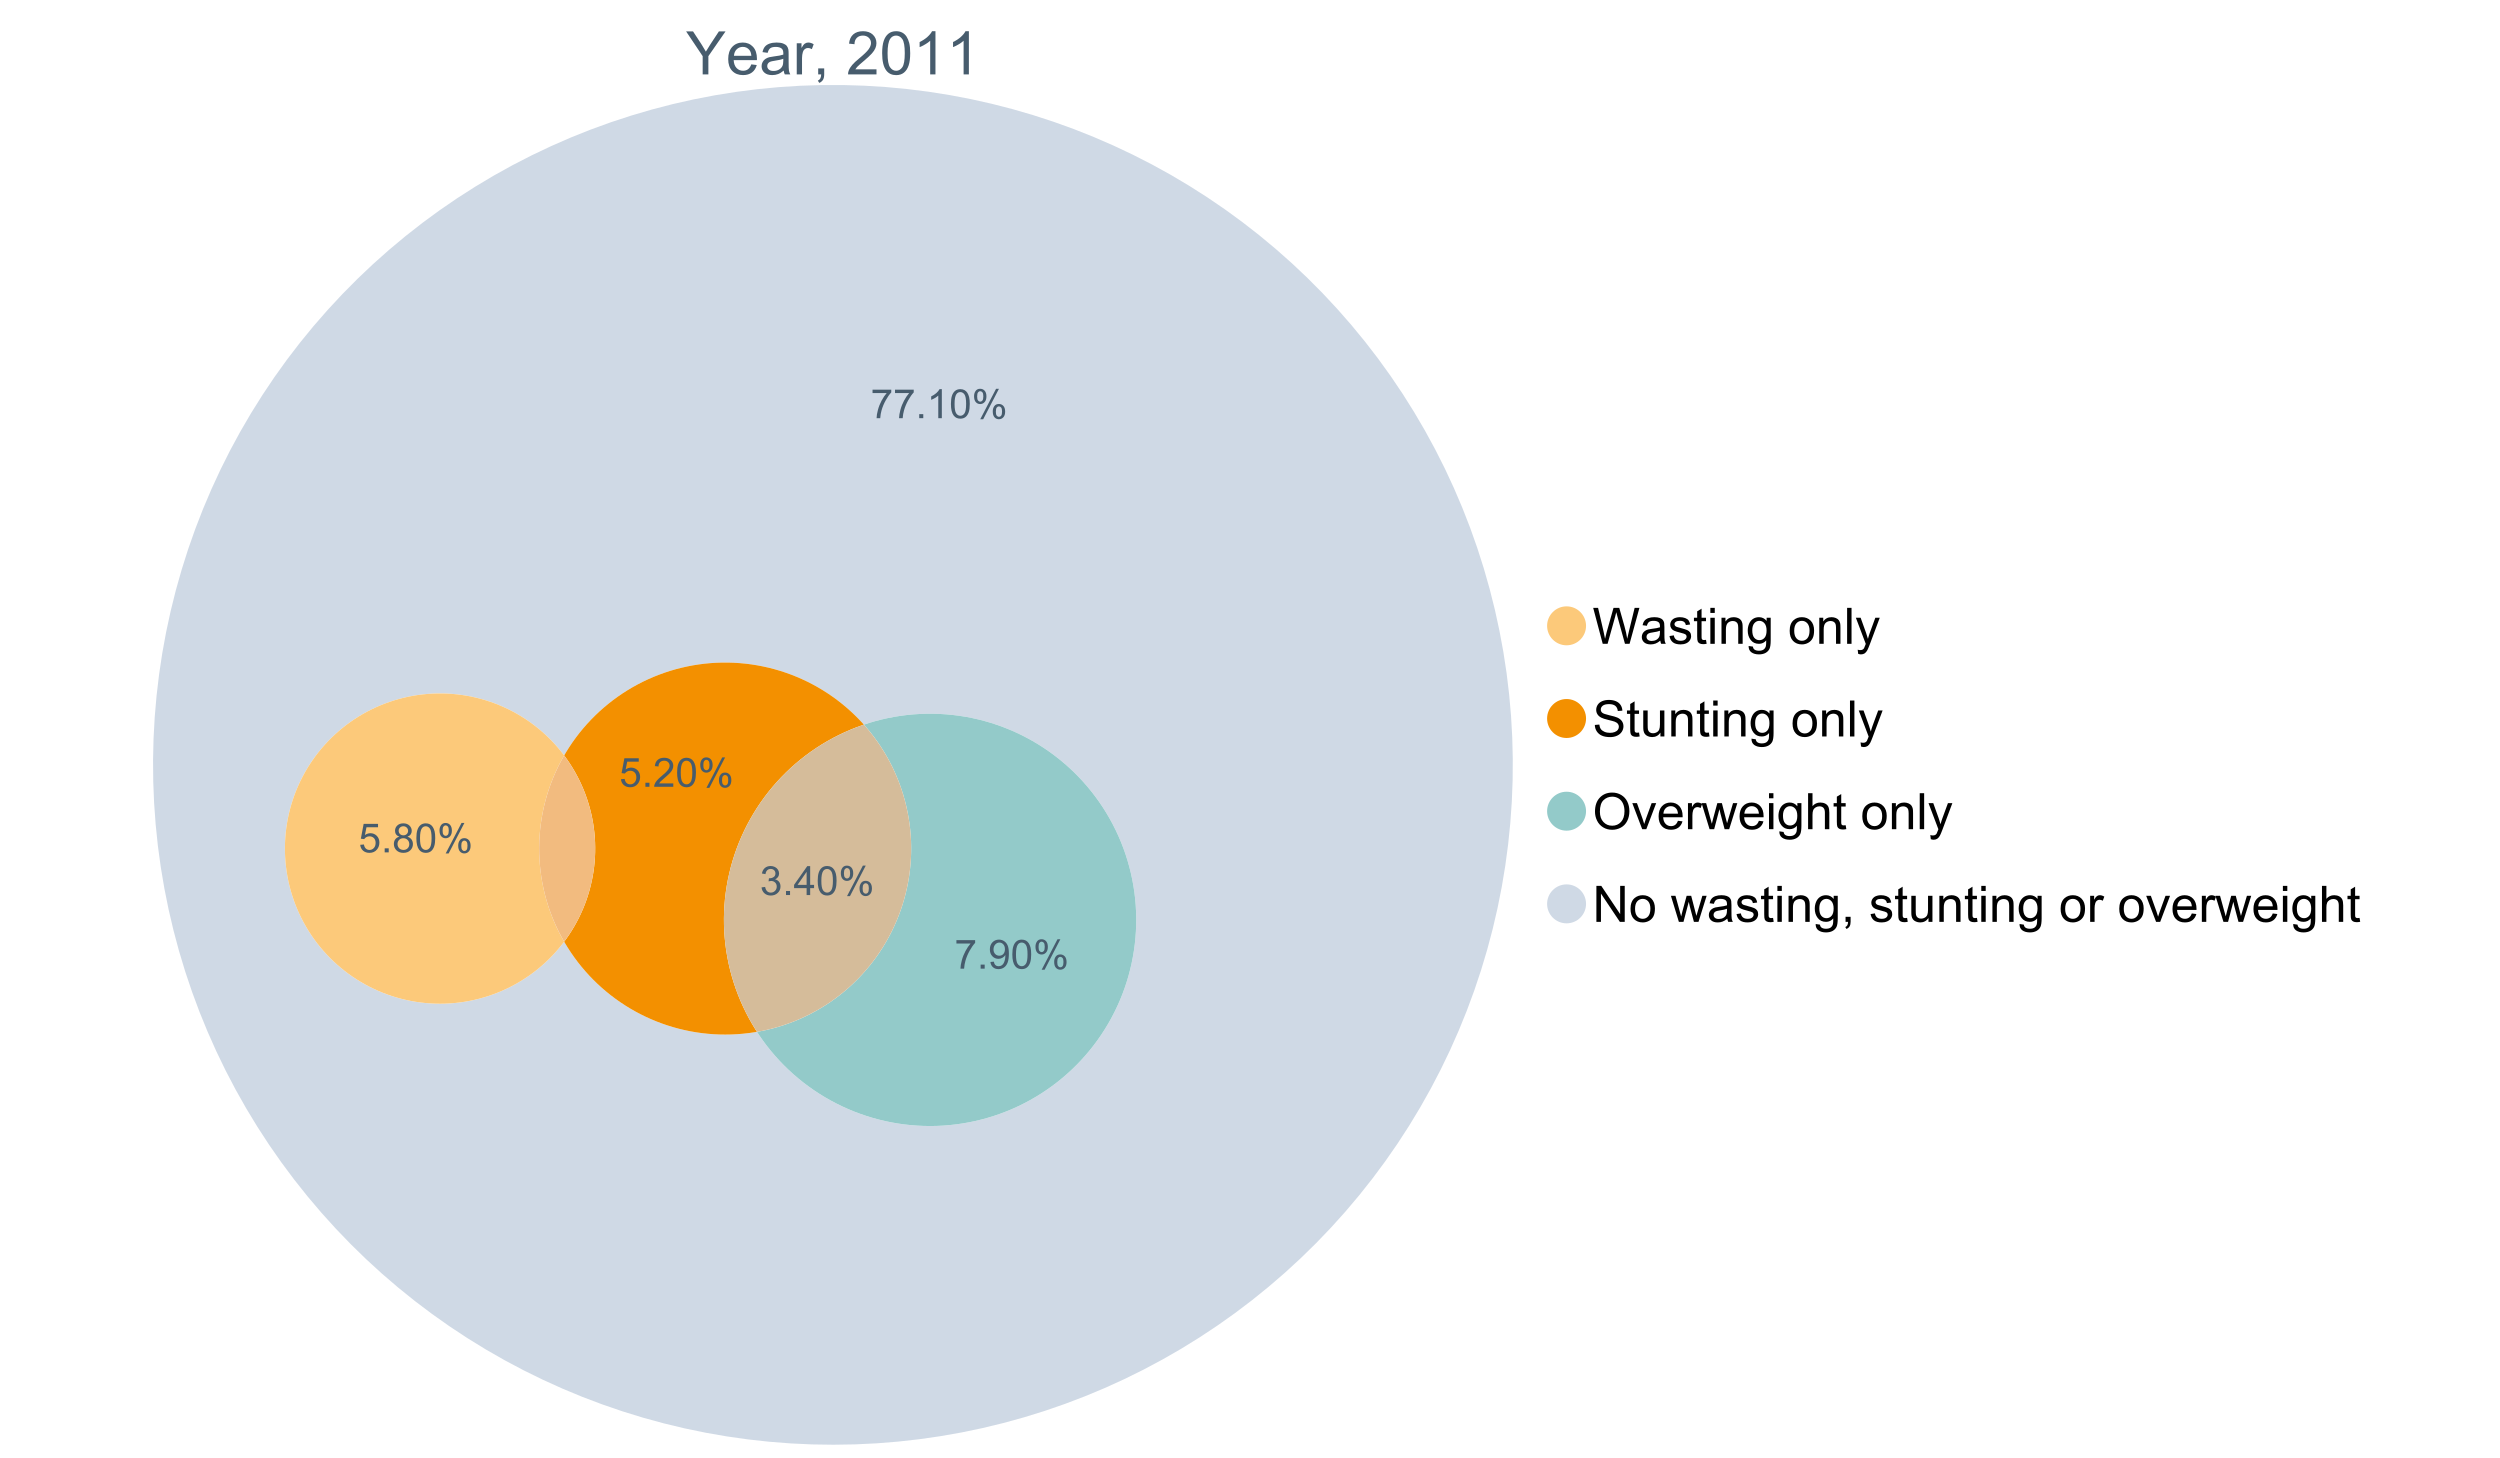 <?xml version="1.0" encoding="UTF-8"?>
<svg xmlns="http://www.w3.org/2000/svg" xmlns:xlink="http://www.w3.org/1999/xlink" width="1234.286pt" height="720pt" viewBox="0 0 1234.286 720" version="1.1">
<defs>
<g>
<symbol overflow="visible" id="glyph0-0">
<path style="stroke:none;" d="M 8.27 0 L 8.27 -8.996 L 0.086 -21.234 L 3.504 -21.234 L 7.691 -14.832 C 8.461 -13.633 9.18 -12.438 9.852 -11.242 C 10.484 -12.348 11.258 -13.598 12.168 -14.992 L 16.281 -21.234 L 19.555 -21.234 L 11.082 -8.996 L 11.082 0 Z M 8.27 0 "/>
</symbol>
<symbol overflow="visible" id="glyph0-1">
<path style="stroke:none;" d="M 12.488 -4.953 L 15.18 -4.621 C 14.754 -3.043 13.969 -1.82 12.82 -0.953 C 11.672 -0.086 10.203 0.344 8.418 0.348 C 6.164 0.344 4.379 -0.344 3.062 -1.73 C 1.742 -3.113 1.082 -5.059 1.086 -7.562 C 1.082 -10.148 1.75 -12.156 3.086 -13.586 C 4.418 -15.012 6.145 -15.727 8.27 -15.73 C 10.324 -15.727 12.008 -15.027 13.312 -13.629 C 14.617 -12.23 15.27 -10.262 15.27 -7.723 C 15.27 -7.566 15.262 -7.332 15.254 -7.027 L 3.781 -7.027 C 3.875 -5.332 4.355 -4.039 5.215 -3.145 C 6.074 -2.242 7.145 -1.793 8.43 -1.797 C 9.383 -1.793 10.199 -2.043 10.879 -2.551 C 11.555 -3.051 12.09 -3.852 12.488 -4.953 Z M 3.926 -9.168 L 12.516 -9.168 C 12.398 -10.461 12.07 -11.434 11.531 -12.082 C 10.699 -13.082 9.621 -13.582 8.301 -13.586 C 7.102 -13.582 6.094 -13.18 5.277 -12.383 C 4.461 -11.578 4.012 -10.508 3.926 -9.168 Z M 3.926 -9.168 "/>
</symbol>
<symbol overflow="visible" id="glyph0-2">
<path style="stroke:none;" d="M 11.992 -1.898 C 11.027 -1.078 10.098 -0.496 9.207 -0.16 C 8.309 0.18 7.352 0.344 6.332 0.348 C 4.641 0.344 3.34 -0.066 2.434 -0.891 C 1.52 -1.715 1.066 -2.77 1.07 -4.055 C 1.066 -4.809 1.238 -5.496 1.586 -6.121 C 1.926 -6.742 2.375 -7.242 2.934 -7.617 C 3.484 -7.992 4.109 -8.277 4.809 -8.473 C 5.32 -8.605 6.094 -8.734 7.125 -8.867 C 9.23 -9.113 10.781 -9.414 11.777 -9.762 C 11.785 -10.121 11.789 -10.348 11.793 -10.445 C 11.789 -11.504 11.543 -12.25 11.051 -12.688 C 10.387 -13.273 9.395 -13.57 8.082 -13.574 C 6.852 -13.57 5.949 -13.355 5.367 -12.93 C 4.781 -12.496 4.348 -11.734 4.07 -10.648 L 1.52 -10.996 C 1.746 -12.086 2.129 -12.965 2.664 -13.637 C 3.191 -14.305 3.961 -14.824 4.969 -15.188 C 5.973 -15.547 7.137 -15.727 8.461 -15.73 C 9.773 -15.727 10.84 -15.57 11.66 -15.266 C 12.48 -14.953 13.082 -14.566 13.469 -14.102 C 13.855 -13.629 14.125 -13.039 14.281 -12.328 C 14.367 -11.883 14.414 -11.078 14.414 -9.922 L 14.414 -6.445 C 14.414 -4.02 14.469 -2.484 14.578 -1.844 C 14.688 -1.199 14.906 -0.586 15.238 0 L 12.516 0 C 12.242 -0.539 12.066 -1.172 11.992 -1.898 Z M 11.777 -7.723 C 10.828 -7.332 9.406 -7 7.52 -6.734 C 6.441 -6.578 5.684 -6.406 5.242 -6.215 C 4.797 -6.02 4.453 -5.738 4.215 -5.367 C 3.969 -4.992 3.848 -4.578 3.852 -4.129 C 3.848 -3.43 4.113 -2.852 4.641 -2.391 C 5.168 -1.926 5.938 -1.691 6.953 -1.695 C 7.957 -1.691 8.852 -1.91 9.633 -2.352 C 10.414 -2.789 10.988 -3.391 11.355 -4.156 C 11.637 -4.742 11.777 -5.613 11.777 -6.766 Z M 11.777 -7.723 "/>
</symbol>
<symbol overflow="visible" id="glyph0-3">
<path style="stroke:none;" d="M 1.926 0 L 1.926 -15.383 L 4.273 -15.383 L 4.273 -13.051 C 4.867 -14.137 5.422 -14.855 5.93 -15.207 C 6.438 -15.551 6.996 -15.727 7.605 -15.73 C 8.48 -15.727 9.371 -15.445 10.285 -14.891 L 9.387 -12.473 C 8.746 -12.848 8.109 -13.035 7.477 -13.039 C 6.906 -13.035 6.391 -12.863 5.938 -12.523 C 5.48 -12.176 5.16 -11.703 4.969 -11.098 C 4.68 -10.168 4.535 -9.152 4.535 -8.055 L 4.535 0 Z M 1.926 0 "/>
</symbol>
<symbol overflow="visible" id="glyph0-4">
<path style="stroke:none;" d="M 2.637 0 L 2.637 -2.969 L 5.605 -2.969 L 5.605 0 C 5.602 1.09 5.406 1.969 5.023 2.641 C 4.633 3.309 4.023 3.828 3.188 4.199 L 2.461 3.086 C 3.012 2.84 3.418 2.484 3.68 2.02 C 3.938 1.547 4.082 0.875 4.113 0 Z M 2.637 0 "/>
</symbol>
<symbol overflow="visible" id="glyph0-5">
<path style="stroke:none;" d=""/>
</symbol>
<symbol overflow="visible" id="glyph0-6">
<path style="stroke:none;" d="M 14.934 -2.508 L 14.934 0 L 0.898 0 C 0.875 -0.625 0.977 -1.227 1.203 -1.812 C 1.555 -2.766 2.129 -3.707 2.918 -4.637 C 3.703 -5.559 4.84 -6.633 6.332 -7.852 C 8.637 -9.742 10.195 -11.238 11.008 -12.348 C 11.816 -13.449 12.223 -14.496 12.227 -15.484 C 12.223 -16.516 11.852 -17.387 11.117 -18.098 C 10.375 -18.805 9.414 -19.16 8.227 -19.164 C 6.969 -19.16 5.965 -18.785 5.215 -18.035 C 4.461 -17.281 4.078 -16.238 4.07 -14.906 L 1.391 -15.18 C 1.57 -17.176 2.262 -18.699 3.461 -19.75 C 4.656 -20.797 6.266 -21.32 8.285 -21.324 C 10.324 -21.32 11.938 -20.758 13.125 -19.629 C 14.312 -18.496 14.906 -17.094 14.906 -15.426 C 14.906 -14.574 14.73 -13.738 14.383 -12.922 C 14.035 -12.098 13.457 -11.234 12.652 -10.328 C 11.844 -9.418 10.504 -8.172 8.633 -6.59 C 7.062 -5.273 6.059 -4.383 5.617 -3.918 C 5.172 -3.445 4.805 -2.977 4.52 -2.508 Z M 14.934 -2.508 "/>
</symbol>
<symbol overflow="visible" id="glyph0-7">
<path style="stroke:none;" d="M 1.23 -10.473 C 1.23 -12.98 1.488 -15.004 2.004 -16.535 C 2.52 -18.066 3.285 -19.246 4.309 -20.078 C 5.324 -20.906 6.609 -21.32 8.156 -21.324 C 9.293 -21.32 10.289 -21.09 11.152 -20.633 C 12.008 -20.172 12.719 -19.512 13.281 -18.648 C 13.84 -17.785 14.281 -16.734 14.602 -15.492 C 14.918 -14.25 15.074 -12.574 15.078 -10.473 C 15.074 -7.977 14.82 -5.965 14.309 -4.438 C 13.797 -2.906 13.031 -1.727 12.016 -0.891 C 10.996 -0.055 9.711 0.363 8.156 0.363 C 6.109 0.363 4.5 -0.371 3.332 -1.84 C 1.93 -3.605 1.23 -6.48 1.23 -10.473 Z M 3.91 -10.473 C 3.906 -6.98 4.316 -4.66 5.133 -3.512 C 5.949 -2.355 6.957 -1.781 8.156 -1.781 C 9.352 -1.781 10.355 -2.359 11.176 -3.52 C 11.988 -4.676 12.398 -6.992 12.398 -10.473 C 12.398 -13.965 11.988 -16.289 11.176 -17.441 C 10.355 -18.586 9.34 -19.16 8.125 -19.164 C 6.926 -19.16 5.969 -18.652 5.258 -17.645 C 4.355 -16.348 3.906 -13.957 3.91 -10.473 Z M 3.91 -10.473 "/>
</symbol>
<symbol overflow="visible" id="glyph0-8">
<path style="stroke:none;" d="M 11.051 0 L 8.445 0 L 8.445 -16.613 C 7.812 -16.012 6.988 -15.414 5.973 -14.82 C 4.949 -14.219 4.035 -13.77 3.23 -13.473 L 3.23 -15.992 C 4.684 -16.672 5.961 -17.504 7.055 -18.48 C 8.145 -19.457 8.914 -20.402 9.371 -21.324 L 11.051 -21.324 Z M 11.051 0 "/>
</symbol>
<symbol overflow="visible" id="glyph1-0">
<path style="stroke:none;" d="M 5.016 0 L 0.305 -17.758 L 2.715 -17.758 L 5.414 -6.117 C 5.703 -4.898 5.953 -3.688 6.164 -2.484 C 6.617 -4.379 6.883 -5.473 6.965 -5.766 L 10.344 -17.758 L 13.18 -17.758 L 15.723 -8.77 C 16.355 -6.539 16.816 -4.445 17.102 -2.484 C 17.324 -3.605 17.621 -4.891 17.988 -6.348 L 20.773 -17.758 L 23.133 -17.758 L 18.266 0 L 16 0 L 12.258 -13.527 C 11.941 -14.656 11.754 -15.352 11.699 -15.613 C 11.512 -14.797 11.34 -14.102 11.18 -13.527 L 7.414 0 Z M 5.016 0 "/>
</symbol>
<symbol overflow="visible" id="glyph1-1">
<path style="stroke:none;" d="M 10.027 -1.586 C 9.215 -0.898 8.438 -0.414 7.695 -0.133 C 6.945 0.148 6.145 0.285 5.293 0.289 C 3.875 0.285 2.789 -0.055 2.031 -0.746 C 1.27 -1.434 0.891 -2.316 0.895 -3.391 C 0.891 -4.02 1.035 -4.594 1.324 -5.117 C 1.613 -5.633 1.988 -6.051 2.453 -6.371 C 2.914 -6.684 3.438 -6.922 4.02 -7.086 C 4.449 -7.195 5.094 -7.305 5.961 -7.414 C 7.715 -7.617 9.012 -7.867 9.848 -8.164 C 9.852 -8.461 9.855 -8.652 9.859 -8.734 C 9.855 -9.621 9.648 -10.246 9.242 -10.609 C 8.68 -11.098 7.852 -11.344 6.758 -11.348 C 5.727 -11.344 4.969 -11.164 4.484 -10.809 C 3.992 -10.445 3.633 -9.809 3.402 -8.902 L 1.273 -9.191 C 1.461 -10.102 1.781 -10.84 2.227 -11.402 C 2.672 -11.965 3.312 -12.395 4.152 -12.699 C 4.992 -12.996 5.965 -13.148 7.074 -13.152 C 8.168 -13.148 9.062 -13.02 9.75 -12.766 C 10.438 -12.504 10.941 -12.18 11.266 -11.789 C 11.586 -11.398 11.812 -10.902 11.941 -10.309 C 12.012 -9.934 12.047 -9.266 12.051 -8.297 L 12.051 -5.391 C 12.047 -3.363 12.094 -2.078 12.191 -1.543 C 12.281 -1.004 12.465 -0.492 12.742 0 L 10.465 0 C 10.238 -0.453 10.09 -0.98 10.027 -1.586 Z M 9.848 -6.457 C 9.055 -6.133 7.867 -5.855 6.285 -5.633 C 5.387 -5.5 4.754 -5.355 4.383 -5.195 C 4.012 -5.031 3.723 -4.793 3.523 -4.484 C 3.32 -4.172 3.223 -3.828 3.223 -3.453 C 3.223 -2.867 3.441 -2.383 3.883 -1.996 C 4.32 -1.609 4.965 -1.418 5.812 -1.418 C 6.652 -1.418 7.398 -1.602 8.055 -1.969 C 8.707 -2.336 9.188 -2.836 9.496 -3.477 C 9.727 -3.965 9.844 -4.691 9.848 -5.656 Z M 9.848 -6.457 "/>
</symbol>
<symbol overflow="visible" id="glyph1-2">
<path style="stroke:none;" d="M 0.762 -3.84 L 2.918 -4.18 C 3.039 -3.312 3.375 -2.652 3.93 -2.191 C 4.48 -1.73 5.254 -1.5 6.25 -1.5 C 7.246 -1.5 7.988 -1.703 8.477 -2.113 C 8.961 -2.52 9.203 -3 9.207 -3.551 C 9.203 -4.043 8.988 -4.43 8.562 -4.711 C 8.258 -4.906 7.516 -5.152 6.336 -5.449 C 4.734 -5.852 3.625 -6.199 3.008 -6.496 C 2.387 -6.789 1.918 -7.199 1.602 -7.723 C 1.281 -8.242 1.125 -8.816 1.125 -9.449 C 1.125 -10.02 1.254 -10.551 1.52 -11.039 C 1.777 -11.527 2.137 -11.934 2.594 -12.258 C 2.93 -12.508 3.391 -12.719 3.977 -12.891 C 4.559 -13.062 5.188 -13.148 5.863 -13.152 C 6.867 -13.148 7.754 -13.004 8.52 -12.715 C 9.281 -12.426 9.844 -12.031 10.207 -11.535 C 10.57 -11.039 10.82 -10.375 10.961 -9.543 L 8.828 -9.254 C 8.73 -9.91 8.449 -10.426 7.988 -10.801 C 7.52 -11.168 6.863 -11.355 6.02 -11.359 C 5.016 -11.355 4.301 -11.191 3.875 -10.863 C 3.445 -10.531 3.234 -10.145 3.234 -9.703 C 3.234 -9.418 3.32 -9.16 3.5 -8.938 C 3.672 -8.699 3.953 -8.508 4.336 -8.355 C 4.555 -8.273 5.195 -8.086 6.262 -7.801 C 7.801 -7.387 8.875 -7.051 9.488 -6.789 C 10.094 -6.523 10.574 -6.141 10.922 -5.645 C 11.27 -5.141 11.441 -4.52 11.445 -3.777 C 11.441 -3.047 11.23 -2.363 10.809 -1.723 C 10.383 -1.082 9.773 -0.586 8.977 -0.234 C 8.176 0.113 7.27 0.285 6.262 0.289 C 4.586 0.285 3.312 -0.059 2.438 -0.75 C 1.562 -1.445 1.004 -2.473 0.762 -3.84 Z M 0.762 -3.84 "/>
</symbol>
<symbol overflow="visible" id="glyph1-3">
<path style="stroke:none;" d="M 6.395 -1.949 L 6.711 -0.023 C 6.094 0.102 5.547 0.164 5.062 0.168 C 4.27 0.164 3.652 0.043 3.219 -0.207 C 2.781 -0.453 2.477 -0.781 2.301 -1.191 C 2.121 -1.598 2.031 -2.457 2.035 -3.766 L 2.035 -11.168 L 0.438 -11.168 L 0.438 -12.863 L 2.035 -12.863 L 2.035 -16.047 L 4.203 -17.355 L 4.203 -12.863 L 6.395 -12.863 L 6.395 -11.168 L 4.203 -11.168 L 4.203 -3.645 C 4.199 -3.023 4.238 -2.621 4.316 -2.445 C 4.391 -2.266 4.516 -2.125 4.691 -2.023 C 4.863 -1.914 5.113 -1.863 5.438 -1.867 C 5.68 -1.863 5.996 -1.891 6.395 -1.949 Z M 6.395 -1.949 "/>
</symbol>
<symbol overflow="visible" id="glyph1-4">
<path style="stroke:none;" d="M 1.648 -15.25 L 1.648 -17.758 L 3.828 -17.758 L 3.828 -15.25 Z M 1.648 0 L 1.648 -12.863 L 3.828 -12.863 L 3.828 0 Z M 1.648 0 "/>
</symbol>
<symbol overflow="visible" id="glyph1-5">
<path style="stroke:none;" d="M 1.637 0 L 1.637 -12.863 L 3.598 -12.863 L 3.598 -11.035 C 4.543 -12.441 5.906 -13.148 7.691 -13.152 C 8.465 -13.148 9.176 -13.008 9.828 -12.734 C 10.477 -12.453 10.965 -12.09 11.289 -11.637 C 11.609 -11.184 11.836 -10.645 11.965 -10.027 C 12.043 -9.621 12.082 -8.918 12.086 -7.91 L 12.086 0 L 9.906 0 L 9.906 -7.824 C 9.902 -8.707 9.816 -9.371 9.652 -9.816 C 9.48 -10.254 9.18 -10.605 8.75 -10.871 C 8.312 -11.129 7.809 -11.262 7.23 -11.266 C 6.301 -11.262 5.5 -10.965 4.828 -10.379 C 4.152 -9.785 3.812 -8.668 3.816 -7.023 L 3.816 0 Z M 1.637 0 "/>
</symbol>
<symbol overflow="visible" id="glyph1-6">
<path style="stroke:none;" d="M 1.234 1.066 L 3.355 1.379 C 3.441 2.031 3.688 2.508 4.094 2.809 C 4.633 3.207 5.371 3.41 6.309 3.414 C 7.316 3.41 8.098 3.207 8.648 2.809 C 9.195 2.402 9.566 1.84 9.762 1.113 C 9.875 0.668 9.926 -0.262 9.918 -1.684 C 8.965 -0.559 7.777 0 6.359 0 C 4.586 0 3.219 -0.637 2.254 -1.914 C 1.281 -3.188 0.797 -4.719 0.801 -6.504 C 0.797 -7.73 1.02 -8.859 1.465 -9.898 C 1.91 -10.934 2.555 -11.738 3.398 -12.305 C 4.242 -12.867 5.23 -13.148 6.371 -13.152 C 7.887 -13.148 9.141 -12.535 10.125 -11.312 L 10.125 -12.863 L 12.137 -12.863 L 12.137 -1.742 C 12.133 0.258 11.93 1.672 11.523 2.512 C 11.113 3.344 10.469 4.004 9.586 4.492 C 8.703 4.973 7.613 5.215 6.324 5.219 C 4.785 5.215 3.547 4.871 2.602 4.184 C 1.656 3.492 1.199 2.453 1.234 1.066 Z M 3.039 -6.66 C 3.035 -4.969 3.371 -3.738 4.043 -2.965 C 4.715 -2.191 5.555 -1.805 6.566 -1.805 C 7.562 -1.805 8.402 -2.188 9.082 -2.961 C 9.762 -3.727 10.102 -4.938 10.102 -6.59 C 10.102 -8.16 9.75 -9.348 9.055 -10.148 C 8.352 -10.945 7.512 -11.344 6.527 -11.348 C 5.559 -11.344 4.734 -10.949 4.055 -10.168 C 3.375 -9.379 3.035 -8.211 3.039 -6.66 Z M 3.039 -6.66 "/>
</symbol>
<symbol overflow="visible" id="glyph1-7">
<path style="stroke:none;" d=""/>
</symbol>
<symbol overflow="visible" id="glyph1-8">
<path style="stroke:none;" d="M 0.824 -6.43 C 0.82 -8.809 1.48 -10.574 2.809 -11.723 C 3.91 -12.672 5.262 -13.148 6.855 -13.152 C 8.621 -13.148 10.066 -12.57 11.191 -11.414 C 12.312 -10.254 12.871 -8.652 12.875 -6.613 C 12.871 -4.953 12.625 -3.652 12.129 -2.707 C 11.633 -1.758 10.91 -1.02 9.961 -0.496 C 9.012 0.027 7.977 0.285 6.855 0.289 C 5.055 0.285 3.598 -0.289 2.488 -1.441 C 1.375 -2.594 0.82 -4.254 0.824 -6.43 Z M 3.062 -6.43 C 3.059 -4.781 3.418 -3.551 4.141 -2.73 C 4.855 -1.91 5.762 -1.5 6.855 -1.5 C 7.934 -1.5 8.832 -1.91 9.555 -2.734 C 10.27 -3.559 10.629 -4.816 10.633 -6.504 C 10.629 -8.094 10.266 -9.297 9.547 -10.117 C 8.82 -10.934 7.926 -11.344 6.855 -11.348 C 5.762 -11.344 4.855 -10.938 4.141 -10.125 C 3.418 -9.309 3.059 -8.074 3.062 -6.43 Z M 3.062 -6.43 "/>
</symbol>
<symbol overflow="visible" id="glyph1-9">
<path style="stroke:none;" d="M 1.586 0 L 1.586 -17.758 L 3.766 -17.758 L 3.766 0 Z M 1.586 0 "/>
</symbol>
<symbol overflow="visible" id="glyph1-10">
<path style="stroke:none;" d="M 1.539 4.953 L 1.297 2.906 C 1.77 3.035 2.188 3.098 2.543 3.102 C 3.027 3.098 3.414 3.02 3.703 2.859 C 3.992 2.695 4.23 2.469 4.422 2.18 C 4.555 1.961 4.777 1.418 5.086 0.559 C 5.125 0.434 5.188 0.258 5.281 0.023 L 0.398 -12.863 L 2.75 -12.863 L 5.426 -5.414 C 5.77 -4.469 6.078 -3.473 6.359 -2.434 C 6.605 -3.434 6.906 -4.414 7.254 -5.367 L 10.004 -12.863 L 12.184 -12.863 L 7.293 0.219 C 6.766 1.625 6.355 2.598 6.066 3.137 C 5.676 3.852 5.234 4.379 4.734 4.715 C 4.234 5.047 3.637 5.215 2.941 5.219 C 2.52 5.215 2.051 5.125 1.539 4.953 Z M 1.539 4.953 "/>
</symbol>
<symbol overflow="visible" id="glyph1-11">
<path style="stroke:none;" d="M 1.113 -5.703 L 3.332 -5.898 C 3.434 -5.008 3.676 -4.277 4.062 -3.711 C 4.445 -3.141 5.043 -2.684 5.852 -2.332 C 6.656 -1.98 7.562 -1.805 8.574 -1.805 C 9.465 -1.805 10.258 -1.938 10.949 -2.203 C 11.633 -2.469 12.145 -2.832 12.48 -3.301 C 12.816 -3.762 12.984 -4.27 12.984 -4.82 C 12.984 -5.375 12.82 -5.859 12.5 -6.277 C 12.172 -6.691 11.641 -7.043 10.902 -7.328 C 10.422 -7.512 9.367 -7.801 7.738 -8.191 C 6.105 -8.582 4.965 -8.949 4.312 -9.301 C 3.461 -9.742 2.828 -10.293 2.414 -10.953 C 2 -11.609 1.793 -12.348 1.793 -13.164 C 1.793 -14.059 2.047 -14.898 2.555 -15.68 C 3.062 -16.457 3.805 -17.047 4.785 -17.453 C 5.758 -17.855 6.844 -18.059 8.043 -18.059 C 9.355 -18.059 10.516 -17.844 11.523 -17.422 C 12.527 -16.996 13.301 -16.375 13.844 -15.551 C 14.383 -14.727 14.672 -13.793 14.715 -12.754 L 12.465 -12.586 C 12.34 -13.707 11.93 -14.555 11.234 -15.129 C 10.531 -15.699 9.5 -15.984 8.141 -15.988 C 6.715 -15.984 5.68 -15.723 5.031 -15.207 C 4.379 -14.684 4.055 -14.059 4.059 -13.324 C 4.055 -12.684 4.285 -12.156 4.746 -11.75 C 5.199 -11.336 6.379 -10.914 8.289 -10.484 C 10.199 -10.047 11.512 -9.672 12.223 -9.352 C 13.254 -8.875 14.016 -8.27 14.508 -7.539 C 15 -6.809 15.246 -5.969 15.25 -5.016 C 15.246 -4.07 14.977 -3.18 14.438 -2.344 C 13.895 -1.508 13.117 -0.855 12.105 -0.391 C 11.09 0.074 9.949 0.305 8.684 0.305 C 7.074 0.305 5.727 0.07 4.645 -0.398 C 3.555 -0.867 2.703 -1.57 2.09 -2.512 C 1.469 -3.453 1.145 -4.516 1.113 -5.703 Z M 1.113 -5.703 "/>
</symbol>
<symbol overflow="visible" id="glyph1-12">
<path style="stroke:none;" d="M 10.066 0 L 10.066 -1.891 C 9.062 -0.438 7.699 0.285 5.984 0.289 C 5.219 0.285 4.512 0.145 3.855 -0.145 C 3.199 -0.434 2.711 -0.801 2.391 -1.242 C 2.07 -1.68 1.844 -2.219 1.719 -2.859 C 1.625 -3.285 1.582 -3.961 1.586 -4.895 L 1.586 -12.863 L 3.766 -12.863 L 3.766 -5.73 C 3.762 -4.59 3.805 -3.82 3.898 -3.426 C 4.031 -2.852 4.324 -2.402 4.77 -2.074 C 5.215 -1.746 5.762 -1.582 6.418 -1.586 C 7.07 -1.582 7.688 -1.75 8.262 -2.09 C 8.832 -2.422 9.234 -2.879 9.477 -3.457 C 9.711 -4.035 9.832 -4.871 9.836 -5.973 L 9.836 -12.863 L 12.016 -12.863 L 12.016 0 Z M 10.066 0 "/>
</symbol>
<symbol overflow="visible" id="glyph1-13">
<path style="stroke:none;" d="M 1.199 -8.648 C 1.195 -11.594 1.984 -13.898 3.57 -15.57 C 5.148 -17.234 7.195 -18.07 9.703 -18.07 C 11.34 -18.07 12.816 -17.676 14.133 -16.895 C 15.449 -16.109 16.453 -15.02 17.145 -13.621 C 17.832 -12.219 18.176 -10.629 18.18 -8.855 C 18.176 -7.051 17.812 -5.441 17.09 -4.02 C 16.359 -2.598 15.328 -1.52 14 -0.793 C 12.664 -0.059 11.23 0.305 9.691 0.305 C 8.02 0.305 6.523 -0.098 5.207 -0.906 C 3.891 -1.715 2.895 -2.816 2.215 -4.215 C 1.535 -5.605 1.195 -7.086 1.199 -8.648 Z M 3.621 -8.613 C 3.621 -6.473 4.195 -4.785 5.348 -3.555 C 6.496 -2.32 7.938 -1.703 9.676 -1.707 C 11.441 -1.703 12.898 -2.324 14.043 -3.57 C 15.184 -4.812 15.754 -6.578 15.758 -8.867 C 15.754 -10.309 15.512 -11.57 15.023 -12.652 C 14.535 -13.727 13.82 -14.562 12.879 -15.156 C 11.938 -15.746 10.883 -16.043 9.715 -16.047 C 8.051 -16.043 6.617 -15.473 5.418 -14.332 C 4.219 -13.191 3.621 -11.285 3.621 -8.613 Z M 3.621 -8.613 "/>
</symbol>
<symbol overflow="visible" id="glyph1-14">
<path style="stroke:none;" d="M 5.207 0 L 0.316 -12.863 L 2.617 -12.863 L 5.379 -5.16 C 5.676 -4.328 5.949 -3.465 6.203 -2.566 C 6.395 -3.246 6.664 -4.062 7.012 -5.016 L 9.871 -12.863 L 12.113 -12.863 L 7.242 0 Z M 5.207 0 "/>
</symbol>
<symbol overflow="visible" id="glyph1-15">
<path style="stroke:none;" d="M 10.441 -4.141 L 12.695 -3.863 C 12.336 -2.543 11.676 -1.523 10.719 -0.801 C 9.754 -0.074 8.527 0.285 7.039 0.289 C 5.152 0.285 3.66 -0.289 2.562 -1.445 C 1.457 -2.602 0.906 -4.227 0.91 -6.324 C 0.906 -8.484 1.465 -10.164 2.578 -11.359 C 3.691 -12.551 5.137 -13.148 6.914 -13.152 C 8.633 -13.148 10.035 -12.562 11.129 -11.395 C 12.215 -10.223 12.762 -8.578 12.766 -6.457 C 12.762 -6.324 12.758 -6.129 12.754 -5.875 L 3.16 -5.875 C 3.238 -4.457 3.641 -3.375 4.359 -2.625 C 5.078 -1.875 5.973 -1.5 7.051 -1.5 C 7.848 -1.5 8.531 -1.707 9.098 -2.129 C 9.66 -2.547 10.109 -3.219 10.441 -4.141 Z M 3.281 -7.668 L 10.465 -7.668 C 10.367 -8.746 10.09 -9.559 9.641 -10.102 C 8.941 -10.938 8.043 -11.355 6.941 -11.359 C 5.938 -11.355 5.094 -11.02 4.414 -10.355 C 3.727 -9.684 3.352 -8.789 3.281 -7.668 Z M 3.281 -7.668 "/>
</symbol>
<symbol overflow="visible" id="glyph1-16">
<path style="stroke:none;" d="M 1.609 0 L 1.609 -12.863 L 3.574 -12.863 L 3.574 -10.914 C 4.074 -11.824 4.535 -12.426 4.961 -12.715 C 5.383 -13.004 5.848 -13.148 6.359 -13.152 C 7.09 -13.148 7.836 -12.914 8.598 -12.453 L 7.848 -10.43 C 7.312 -10.742 6.781 -10.898 6.25 -10.902 C 5.77 -10.898 5.34 -10.754 4.965 -10.469 C 4.582 -10.18 4.312 -9.781 4.156 -9.277 C 3.91 -8.496 3.789 -7.648 3.793 -6.734 L 3.793 0 Z M 1.609 0 "/>
</symbol>
<symbol overflow="visible" id="glyph1-17">
<path style="stroke:none;" d="M 4.008 0 L 0.074 -12.863 L 2.324 -12.863 L 4.371 -5.438 L 5.137 -2.676 C 5.164 -2.812 5.387 -3.695 5.801 -5.328 L 7.848 -12.863 L 10.09 -12.863 L 12.016 -5.402 L 12.656 -2.941 L 13.395 -5.426 L 15.602 -12.863 L 17.719 -12.863 L 13.699 0 L 11.434 0 L 9.387 -7.703 L 8.891 -9.895 L 6.285 0 Z M 4.008 0 "/>
</symbol>
<symbol overflow="visible" id="glyph1-18">
<path style="stroke:none;" d="M 1.637 0 L 1.637 -17.758 L 3.816 -17.758 L 3.816 -11.387 C 4.828 -12.559 6.113 -13.148 7.668 -13.152 C 8.617 -13.148 9.445 -12.961 10.148 -12.59 C 10.852 -12.211 11.352 -11.691 11.656 -11.031 C 11.957 -10.367 12.109 -9.406 12.113 -8.152 L 12.113 0 L 9.934 0 L 9.934 -8.152 C 9.93 -9.238 9.695 -10.031 9.223 -10.531 C 8.75 -11.023 8.082 -11.273 7.219 -11.277 C 6.57 -11.273 5.961 -11.105 5.395 -10.773 C 4.824 -10.434 4.418 -9.98 4.18 -9.41 C 3.934 -8.836 3.812 -8.043 3.816 -7.039 L 3.816 0 Z M 1.637 0 "/>
</symbol>
<symbol overflow="visible" id="glyph1-19">
<path style="stroke:none;" d="M 1.891 0 L 1.891 -17.758 L 4.301 -17.758 L 13.625 -3.816 L 13.625 -17.758 L 15.879 -17.758 L 15.879 0 L 13.469 0 L 4.141 -13.953 L 4.141 0 Z M 1.891 0 "/>
</symbol>
<symbol overflow="visible" id="glyph1-20">
<path style="stroke:none;" d="M 2.203 0 L 2.203 -2.484 L 4.688 -2.484 L 4.688 0 C 4.688 0.91 4.523 1.645 4.203 2.207 C 3.875 2.766 3.363 3.199 2.664 3.512 L 2.059 2.578 C 2.516 2.375 2.855 2.078 3.074 1.688 C 3.289 1.297 3.41 0.734 3.441 0 Z M 2.203 0 "/>
</symbol>
<symbol overflow="visible" id="glyph2-0">
<path style="stroke:none;" d="M 0.945 -12.406 L 0.945 -14.09 L 10.188 -14.09 L 10.188 -12.727 C 9.277 -11.758 8.375 -10.473 7.484 -8.871 C 6.586 -7.266 5.898 -5.617 5.414 -3.926 C 5.062 -2.73 4.836 -1.422 4.742 0 L 2.941 0 C 2.957 -1.121 3.176 -2.477 3.602 -4.07 C 4.02 -5.66 4.625 -7.195 5.418 -8.672 C 6.203 -10.148 7.043 -11.391 7.938 -12.406 Z M 0.945 -12.406 "/>
</symbol>
<symbol overflow="visible" id="glyph2-1">
<path style="stroke:none;" d="M 1.812 0 L 1.812 -1.996 L 3.809 -1.996 L 3.809 0 Z M 1.812 0 "/>
</symbol>
<symbol overflow="visible" id="glyph2-2">
<path style="stroke:none;" d="M 7.43 0 L 5.676 0 L 5.676 -11.172 C 5.25 -10.766 4.695 -10.363 4.016 -9.961 C 3.328 -9.559 2.715 -9.258 2.172 -9.059 L 2.172 -10.75 C 3.148 -11.207 4.004 -11.766 4.742 -12.426 C 5.473 -13.078 5.992 -13.715 6.301 -14.336 L 7.43 -14.336 Z M 7.43 0 "/>
</symbol>
<symbol overflow="visible" id="glyph2-3">
<path style="stroke:none;" d="M 0.828 -7.039 C 0.824 -8.727 1 -10.086 1.348 -11.117 C 1.695 -12.141 2.211 -12.934 2.898 -13.496 C 3.582 -14.051 4.445 -14.332 5.484 -14.336 C 6.25 -14.332 6.922 -14.176 7.5 -13.871 C 8.078 -13.559 8.555 -13.117 8.93 -12.539 C 9.305 -11.957 9.598 -11.246 9.816 -10.414 C 10.027 -9.578 10.137 -8.453 10.137 -7.039 C 10.137 -5.359 9.965 -4.008 9.621 -2.984 C 9.277 -1.953 8.762 -1.16 8.078 -0.598 C 7.391 -0.039 6.527 0.238 5.484 0.242 C 4.105 0.238 3.023 -0.25 2.238 -1.238 C 1.297 -2.422 0.824 -4.355 0.828 -7.039 Z M 2.629 -7.039 C 2.625 -4.691 2.898 -3.133 3.449 -2.359 C 3.996 -1.582 4.676 -1.195 5.484 -1.199 C 6.289 -1.195 6.965 -1.586 7.512 -2.367 C 8.059 -3.145 8.332 -4.699 8.336 -7.039 C 8.332 -9.387 8.059 -10.949 7.512 -11.723 C 6.965 -12.492 6.281 -12.879 5.465 -12.883 C 4.656 -12.879 4.012 -12.539 3.535 -11.863 C 2.926 -10.988 2.625 -9.379 2.629 -7.039 Z M 2.629 -7.039 "/>
</symbol>
<symbol overflow="visible" id="glyph2-4">
<path style="stroke:none;" d="M 1.16 -10.848 C 1.16 -11.863 1.414 -12.73 1.93 -13.449 C 2.438 -14.16 3.184 -14.52 4.16 -14.52 C 5.055 -14.52 5.793 -14.199 6.383 -13.559 C 6.969 -12.918 7.266 -11.977 7.266 -10.742 C 7.266 -9.531 6.969 -8.602 6.375 -7.949 C 5.781 -7.297 5.047 -6.973 4.18 -6.973 C 3.312 -6.973 2.594 -7.293 2.02 -7.938 C 1.445 -8.578 1.16 -9.547 1.16 -10.848 Z M 4.207 -13.312 C 3.77 -13.312 3.406 -13.121 3.121 -12.746 C 2.828 -12.367 2.684 -11.676 2.688 -10.672 C 2.684 -9.754 2.828 -9.109 3.125 -8.738 C 3.414 -8.363 3.777 -8.18 4.207 -8.18 C 4.648 -8.18 5.012 -8.367 5.301 -8.742 C 5.586 -9.117 5.73 -9.805 5.734 -10.809 C 5.73 -11.727 5.586 -12.375 5.297 -12.75 C 5.004 -13.125 4.641 -13.312 4.207 -13.312 Z M 4.215 0.527 L 12.027 -14.52 L 13.449 -14.52 L 5.668 0.527 Z M 10.391 -3.352 C 10.387 -4.375 10.645 -5.242 11.16 -5.953 C 11.672 -6.664 12.418 -7.02 13.398 -7.02 C 14.293 -7.02 15.035 -6.699 15.625 -6.059 C 16.211 -5.418 16.504 -4.477 16.508 -3.242 C 16.504 -2.031 16.207 -1.102 15.613 -0.449 C 15.016 0.203 14.281 0.527 13.41 0.527 C 12.543 0.527 11.824 0.207 11.25 -0.441 C 10.676 -1.082 10.387 -2.055 10.391 -3.352 Z M 13.449 -5.812 C 13.004 -5.812 12.641 -5.621 12.352 -5.246 C 12.062 -4.867 11.918 -4.18 11.918 -3.176 C 11.918 -2.266 12.062 -1.621 12.355 -1.246 C 12.648 -0.867 13.008 -0.68 13.438 -0.684 C 13.883 -0.68 14.254 -0.867 14.543 -1.246 C 14.832 -1.621 14.977 -2.309 14.977 -3.312 C 14.977 -4.23 14.828 -4.879 14.539 -5.254 C 14.242 -5.625 13.879 -5.812 13.449 -5.812 Z M 13.449 -5.812 "/>
</symbol>
<symbol overflow="visible" id="glyph2-5">
<path style="stroke:none;" d="M 0.828 -3.738 L 2.668 -3.895 C 2.801 -2.996 3.117 -2.324 3.617 -1.875 C 4.109 -1.422 4.711 -1.195 5.414 -1.199 C 6.258 -1.195 6.969 -1.512 7.555 -2.152 C 8.137 -2.785 8.43 -3.629 8.434 -4.684 C 8.43 -5.68 8.148 -6.469 7.59 -7.051 C 7.027 -7.625 6.293 -7.914 5.387 -7.918 C 4.816 -7.914 4.309 -7.785 3.855 -7.531 C 3.402 -7.273 3.043 -6.941 2.785 -6.535 L 1.141 -6.75 L 2.523 -14.082 L 9.621 -14.082 L 9.621 -12.406 L 3.926 -12.406 L 3.156 -8.57 C 4.012 -9.164 4.91 -9.461 5.852 -9.465 C 7.098 -9.461 8.148 -9.031 9.008 -8.168 C 9.859 -7.305 10.289 -6.195 10.293 -4.84 C 10.289 -3.547 9.914 -2.43 9.164 -1.488 C 8.246 -0.336 6.996 0.238 5.414 0.242 C 4.117 0.238 3.055 -0.121 2.234 -0.848 C 1.41 -1.57 0.941 -2.535 0.828 -3.738 Z M 0.828 -3.738 "/>
</symbol>
<symbol overflow="visible" id="glyph2-6">
<path style="stroke:none;" d="M 3.523 -7.742 C 2.793 -8.004 2.254 -8.383 1.906 -8.879 C 1.555 -9.371 1.383 -9.965 1.383 -10.652 C 1.383 -11.691 1.754 -12.562 2.5 -13.273 C 3.246 -13.977 4.242 -14.332 5.484 -14.336 C 6.727 -14.332 7.727 -13.969 8.492 -13.25 C 9.25 -12.523 9.633 -11.645 9.633 -10.605 C 9.633 -9.941 9.457 -9.363 9.109 -8.875 C 8.762 -8.383 8.234 -8.004 7.527 -7.742 C 8.402 -7.453 9.07 -6.992 9.527 -6.359 C 9.984 -5.719 10.211 -4.961 10.215 -4.082 C 10.211 -2.859 9.781 -1.832 8.918 -1.004 C 8.055 -0.172 6.918 0.238 5.512 0.242 C 4.102 0.238 2.965 -0.176 2.102 -1.008 C 1.238 -1.84 0.809 -2.879 0.809 -4.129 C 0.809 -5.055 1.043 -5.832 1.512 -6.461 C 1.98 -7.086 2.648 -7.512 3.523 -7.742 Z M 3.176 -10.711 C 3.176 -10.035 3.391 -9.48 3.828 -9.055 C 4.258 -8.625 4.824 -8.414 5.523 -8.414 C 6.195 -8.414 6.746 -8.625 7.18 -9.051 C 7.609 -9.477 7.828 -9.996 7.828 -10.613 C 7.828 -11.254 7.605 -11.797 7.16 -12.234 C 6.715 -12.672 6.16 -12.891 5.504 -12.895 C 4.832 -12.891 4.277 -12.676 3.836 -12.25 C 3.395 -11.82 3.176 -11.309 3.176 -10.711 Z M 2.609 -4.121 C 2.605 -3.617 2.727 -3.133 2.965 -2.668 C 3.199 -2.199 3.551 -1.84 4.02 -1.582 C 4.488 -1.324 4.992 -1.195 5.531 -1.199 C 6.367 -1.195 7.059 -1.465 7.605 -2.004 C 8.148 -2.543 8.418 -3.227 8.422 -4.062 C 8.418 -4.902 8.137 -5.602 7.578 -6.156 C 7.016 -6.707 6.316 -6.984 5.473 -6.984 C 4.645 -6.984 3.961 -6.711 3.422 -6.164 C 2.879 -5.617 2.605 -4.934 2.609 -4.121 Z M 2.609 -4.121 "/>
</symbol>
<symbol overflow="visible" id="glyph2-7">
<path style="stroke:none;" d="M 10.039 -1.684 L 10.039 0 L 0.605 0 C 0.59 -0.422 0.66 -0.828 0.809 -1.219 C 1.047 -1.859 1.43 -2.488 1.961 -3.113 C 2.488 -3.734 3.254 -4.457 4.254 -5.277 C 5.805 -6.547 6.852 -7.555 7.398 -8.301 C 7.941 -9.043 8.215 -9.746 8.219 -10.41 C 8.215 -11.102 7.965 -11.688 7.473 -12.168 C 6.973 -12.641 6.328 -12.879 5.531 -12.883 C 4.688 -12.879 4.012 -12.625 3.504 -12.121 C 2.996 -11.613 2.738 -10.914 2.738 -10.02 L 0.934 -10.207 C 1.055 -11.551 1.52 -12.574 2.328 -13.277 C 3.129 -13.98 4.211 -14.332 5.57 -14.336 C 6.938 -14.332 8.02 -13.953 8.82 -13.195 C 9.617 -12.434 10.02 -11.492 10.02 -10.371 C 10.02 -9.801 9.902 -9.238 9.668 -8.688 C 9.434 -8.133 9.047 -7.551 8.508 -6.941 C 7.965 -6.328 7.062 -5.492 5.805 -4.43 C 4.75 -3.547 4.074 -2.945 3.777 -2.633 C 3.477 -2.312 3.23 -1.996 3.039 -1.684 Z M 10.039 -1.684 "/>
</symbol>
<symbol overflow="visible" id="glyph2-8">
<path style="stroke:none;" d="M 1.09 -3.301 L 2.777 -3.457 C 2.918 -2.664 3.188 -2.09 3.594 -1.734 C 3.992 -1.375 4.508 -1.195 5.141 -1.199 C 5.676 -1.195 6.148 -1.316 6.559 -1.566 C 6.961 -1.809 7.293 -2.141 7.555 -2.555 C 7.812 -2.969 8.031 -3.523 8.207 -4.227 C 8.383 -4.922 8.473 -5.637 8.473 -6.367 C 8.473 -6.441 8.469 -6.559 8.461 -6.719 C 8.109 -6.16 7.629 -5.707 7.027 -5.359 C 6.418 -5.012 5.762 -4.84 5.055 -4.84 C 3.871 -4.84 2.871 -5.266 2.055 -6.125 C 1.234 -6.977 0.824 -8.109 0.828 -9.516 C 0.824 -10.961 1.254 -12.125 2.109 -13.012 C 2.961 -13.891 4.027 -14.332 5.316 -14.336 C 6.242 -14.332 7.094 -14.082 7.863 -13.586 C 8.633 -13.082 9.215 -12.367 9.617 -11.445 C 10.012 -10.516 10.211 -9.18 10.215 -7.43 C 10.211 -5.605 10.016 -4.152 9.621 -3.07 C 9.223 -1.988 8.633 -1.164 7.852 -0.602 C 7.07 -0.039 6.152 0.238 5.102 0.242 C 3.984 0.238 3.074 -0.066 2.367 -0.688 C 1.656 -1.305 1.23 -2.176 1.09 -3.301 Z M 8.27 -9.602 C 8.266 -10.605 8 -11.402 7.465 -11.996 C 6.926 -12.582 6.281 -12.879 5.531 -12.883 C 4.75 -12.879 4.07 -12.562 3.496 -11.93 C 2.914 -11.293 2.625 -10.469 2.629 -9.457 C 2.625 -8.547 2.898 -7.805 3.449 -7.238 C 3.996 -6.668 4.676 -6.387 5.484 -6.387 C 6.293 -6.387 6.957 -6.668 7.484 -7.238 C 8.004 -7.805 8.266 -8.594 8.27 -9.602 Z M 8.27 -9.602 "/>
</symbol>
<symbol overflow="visible" id="glyph2-9">
<path style="stroke:none;" d="M 0.836 -3.77 L 2.59 -4.004 C 2.789 -3.004 3.129 -2.289 3.617 -1.855 C 4.098 -1.414 4.688 -1.195 5.387 -1.199 C 6.207 -1.195 6.902 -1.48 7.473 -2.055 C 8.039 -2.621 8.324 -3.328 8.328 -4.18 C 8.324 -4.98 8.062 -5.645 7.539 -6.168 C 7.012 -6.688 6.344 -6.949 5.531 -6.953 C 5.199 -6.949 4.785 -6.883 4.293 -6.758 L 4.488 -8.297 C 4.605 -8.281 4.699 -8.273 4.773 -8.277 C 5.516 -8.273 6.188 -8.469 6.785 -8.859 C 7.383 -9.25 7.68 -9.852 7.684 -10.664 C 7.68 -11.305 7.465 -11.836 7.031 -12.262 C 6.594 -12.68 6.031 -12.891 5.348 -12.895 C 4.664 -12.891 4.094 -12.676 3.641 -12.25 C 3.184 -11.82 2.895 -11.18 2.766 -10.324 L 1.012 -10.633 C 1.227 -11.809 1.715 -12.719 2.473 -13.367 C 3.23 -14.008 4.176 -14.332 5.309 -14.336 C 6.086 -14.332 6.801 -14.164 7.457 -13.832 C 8.109 -13.496 8.609 -13.039 8.961 -12.465 C 9.305 -11.883 9.48 -11.27 9.484 -10.625 C 9.48 -10.004 9.316 -9.441 8.988 -8.938 C 8.656 -8.43 8.164 -8.027 7.52 -7.73 C 8.359 -7.535 9.016 -7.133 9.484 -6.52 C 9.949 -5.906 10.184 -5.137 10.188 -4.215 C 10.184 -2.965 9.73 -1.91 8.824 -1.047 C 7.914 -0.18 6.762 0.25 5.375 0.254 C 4.117 0.25 3.078 -0.121 2.254 -0.867 C 1.422 -1.613 0.949 -2.578 0.836 -3.77 Z M 0.836 -3.77 "/>
</symbol>
<symbol overflow="visible" id="glyph2-10">
<path style="stroke:none;" d="M 6.445 0 L 6.445 -3.418 L 0.254 -3.418 L 0.254 -5.023 L 6.77 -14.277 L 8.199 -14.277 L 8.199 -5.023 L 10.129 -5.023 L 10.129 -3.418 L 8.199 -3.418 L 8.199 0 Z M 6.445 -5.023 L 6.445 -11.461 L 1.977 -5.023 Z M 6.445 -5.023 "/>
</symbol>
</g>
</defs>
<g id="surface30303">
<g style="fill:rgb(27.843%,36.078%,42.745%);fill-opacity:1;">
  <use xlink:href="#glyph0-0" x="338.652" y="36.73"/>
  <use xlink:href="#glyph0-1" x="358.44" y="36.73"/>
  <use xlink:href="#glyph0-2" x="374.939" y="36.73"/>
  <use xlink:href="#glyph0-3" x="391.438" y="36.73"/>
  <use xlink:href="#glyph0-4" x="401.317" y="36.73"/>
  <use xlink:href="#glyph0-5" x="409.56" y="36.73"/>
  <use xlink:href="#glyph0-6" x="417.802" y="36.73"/>
  <use xlink:href="#glyph0-7" x="434.301" y="36.73"/>
  <use xlink:href="#glyph0-8" x="450.8" y="36.73"/>
  <use xlink:href="#glyph0-8" x="467.3" y="36.73"/>
</g>
<path style=" stroke:none;fill-rule:nonzero;fill:rgb(98.824%,78.824%,47.843%);fill-opacity:1;" d="M 783.055 308.984 C 783.055 314.293 778.75 318.598 773.441 318.598 C 768.129 318.598 763.824 314.293 763.824 308.984 C 763.824 303.672 768.129 299.367 773.441 299.367 C 778.75 299.367 783.055 303.672 783.055 308.984 "/>
<g style="fill:rgb(0%,0%,0%);fill-opacity:1;">
  <use xlink:href="#glyph1-0" x="786.273" y="317.863"/>
  <use xlink:href="#glyph1-1" x="809.686" y="317.863"/>
  <use xlink:href="#glyph1-2" x="823.482" y="317.863"/>
  <use xlink:href="#glyph1-3" x="835.885" y="317.863"/>
  <use xlink:href="#glyph1-4" x="842.776" y="317.863"/>
  <use xlink:href="#glyph1-5" x="848.287" y="317.863"/>
  <use xlink:href="#glyph1-6" x="862.083" y="317.863"/>
  <use xlink:href="#glyph1-7" x="875.879" y="317.863"/>
  <use xlink:href="#glyph1-8" x="882.77" y="317.863"/>
  <use xlink:href="#glyph1-5" x="896.566" y="317.863"/>
  <use xlink:href="#glyph1-9" x="910.362" y="317.863"/>
  <use xlink:href="#glyph1-10" x="915.873" y="317.863"/>
</g>
<path style=" stroke:none;fill-rule:nonzero;fill:rgb(95.294%,56.471%,0%);fill-opacity:1;" d="M 783.055 354.738 C 783.055 360.051 778.75 364.355 773.441 364.355 C 768.129 364.355 763.824 360.051 763.824 354.738 C 763.824 349.43 768.129 345.125 773.441 345.125 C 778.75 345.125 783.055 349.43 783.055 354.738 "/>
<g style="fill:rgb(0%,0%,0%);fill-opacity:1;">
  <use xlink:href="#glyph1-11" x="786.273" y="363.617"/>
  <use xlink:href="#glyph1-3" x="802.819" y="363.617"/>
  <use xlink:href="#glyph1-12" x="809.71" y="363.617"/>
  <use xlink:href="#glyph1-5" x="823.506" y="363.617"/>
  <use xlink:href="#glyph1-3" x="837.302" y="363.617"/>
  <use xlink:href="#glyph1-4" x="844.193" y="363.617"/>
  <use xlink:href="#glyph1-5" x="849.704" y="363.617"/>
  <use xlink:href="#glyph1-6" x="863.5" y="363.617"/>
  <use xlink:href="#glyph1-7" x="877.296" y="363.617"/>
  <use xlink:href="#glyph1-8" x="884.188" y="363.617"/>
  <use xlink:href="#glyph1-5" x="897.983" y="363.617"/>
  <use xlink:href="#glyph1-9" x="911.779" y="363.617"/>
  <use xlink:href="#glyph1-10" x="917.29" y="363.617"/>
</g>
<path style=" stroke:none;fill-rule:nonzero;fill:rgb(57.647%,79.216%,78.824%);fill-opacity:1;" d="M 783.055 400.496 C 783.055 405.805 778.75 410.109 773.441 410.109 C 768.129 410.109 763.824 405.805 763.824 400.496 C 763.824 395.188 768.129 390.883 773.441 390.883 C 778.75 390.883 783.055 395.188 783.055 400.496 "/>
<g style="fill:rgb(0%,0%,0%);fill-opacity:1;">
  <use xlink:href="#glyph1-13" x="786.273" y="409.375"/>
  <use xlink:href="#glyph1-14" x="805.568" y="409.375"/>
  <use xlink:href="#glyph1-15" x="817.971" y="409.375"/>
  <use xlink:href="#glyph1-16" x="831.766" y="409.375"/>
  <use xlink:href="#glyph1-17" x="840.027" y="409.375"/>
  <use xlink:href="#glyph1-15" x="857.941" y="409.375"/>
  <use xlink:href="#glyph1-4" x="871.736" y="409.375"/>
  <use xlink:href="#glyph1-6" x="877.247" y="409.375"/>
  <use xlink:href="#glyph1-18" x="891.043" y="409.375"/>
  <use xlink:href="#glyph1-3" x="904.839" y="409.375"/>
  <use xlink:href="#glyph1-7" x="911.73" y="409.375"/>
  <use xlink:href="#glyph1-8" x="918.622" y="409.375"/>
  <use xlink:href="#glyph1-5" x="932.418" y="409.375"/>
  <use xlink:href="#glyph1-9" x="946.214" y="409.375"/>
  <use xlink:href="#glyph1-10" x="951.725" y="409.375"/>
</g>
<path style=" stroke:none;fill-rule:nonzero;fill:rgb(81.176%,85.098%,89.804%);fill-opacity:1;" d="M 783.055 446.254 C 783.055 451.562 778.75 455.867 773.441 455.867 C 768.129 455.867 763.824 451.562 763.824 446.254 C 763.824 440.941 768.129 436.637 773.441 436.637 C 778.75 436.637 783.055 440.941 783.055 446.254 "/>
<g style="fill:rgb(0%,0%,0%);fill-opacity:1;">
  <use xlink:href="#glyph1-19" x="786.273" y="455.129"/>
  <use xlink:href="#glyph1-8" x="804.187" y="455.129"/>
  <use xlink:href="#glyph1-7" x="817.983" y="455.129"/>
  <use xlink:href="#glyph1-17" x="824.875" y="455.129"/>
  <use xlink:href="#glyph1-1" x="842.788" y="455.129"/>
  <use xlink:href="#glyph1-2" x="856.584" y="455.129"/>
  <use xlink:href="#glyph1-3" x="868.987" y="455.129"/>
  <use xlink:href="#glyph1-4" x="875.879" y="455.129"/>
  <use xlink:href="#glyph1-5" x="881.39" y="455.129"/>
  <use xlink:href="#glyph1-6" x="895.185" y="455.129"/>
  <use xlink:href="#glyph1-20" x="908.981" y="455.129"/>
  <use xlink:href="#glyph1-7" x="915.873" y="455.129"/>
  <use xlink:href="#glyph1-2" x="922.765" y="455.129"/>
  <use xlink:href="#glyph1-3" x="935.167" y="455.129"/>
  <use xlink:href="#glyph1-12" x="942.059" y="455.129"/>
  <use xlink:href="#glyph1-5" x="955.855" y="455.129"/>
  <use xlink:href="#glyph1-3" x="969.65" y="455.129"/>
  <use xlink:href="#glyph1-4" x="976.542" y="455.129"/>
  <use xlink:href="#glyph1-5" x="982.053" y="455.129"/>
  <use xlink:href="#glyph1-6" x="995.849" y="455.129"/>
  <use xlink:href="#glyph1-7" x="1009.645" y="455.129"/>
  <use xlink:href="#glyph1-8" x="1016.536" y="455.129"/>
  <use xlink:href="#glyph1-16" x="1030.332" y="455.129"/>
  <use xlink:href="#glyph1-7" x="1038.592" y="455.129"/>
  <use xlink:href="#glyph1-8" x="1045.484" y="455.129"/>
  <use xlink:href="#glyph1-14" x="1059.28" y="455.129"/>
  <use xlink:href="#glyph1-15" x="1071.683" y="455.129"/>
  <use xlink:href="#glyph1-16" x="1085.478" y="455.129"/>
  <use xlink:href="#glyph1-17" x="1093.739" y="455.129"/>
  <use xlink:href="#glyph1-15" x="1111.653" y="455.129"/>
  <use xlink:href="#glyph1-4" x="1125.448" y="455.129"/>
  <use xlink:href="#glyph1-6" x="1130.959" y="455.129"/>
  <use xlink:href="#glyph1-18" x="1144.755" y="455.129"/>
  <use xlink:href="#glyph1-3" x="1158.551" y="455.129"/>
</g>
<path style=" stroke:none;fill-rule:nonzero;fill:rgb(81.176%,85.098%,89.804%);fill-opacity:1;" d="M 422.152 713.109 L 432.738 712.598 L 443.305 711.75 L 453.836 710.57 L 464.324 709.059 L 474.762 707.219 L 485.137 705.047 L 495.434 702.551 L 505.652 699.73 L 515.773 696.59 L 525.789 693.129 L 535.691 689.355 L 545.473 685.273 L 555.117 680.883 L 564.621 676.188 L 573.969 671.195 L 583.156 665.914 L 592.172 660.34 L 601.004 654.488 L 609.652 648.359 L 618.098 641.961 L 626.34 635.297 L 634.367 628.379 L 642.172 621.207 L 649.746 613.797 L 657.086 606.148 L 664.176 598.273 L 671.016 590.18 L 677.598 581.871 L 683.914 573.359 L 689.957 564.656 L 695.723 555.762 L 701.203 546.691 L 706.395 537.453 L 711.293 528.055 L 715.895 518.508 L 720.191 508.82 L 724.18 499 L 727.855 489.062 L 731.215 479.012 L 734.254 468.859 L 736.977 458.613 L 739.371 448.293 L 741.438 437.898 L 743.176 427.441 L 744.582 416.938 L 745.656 406.395 L 746.398 395.824 L 746.809 385.234 L 746.879 374.637 L 746.617 364.043 L 746.023 353.461 L 745.094 342.902 L 743.832 332.379 L 742.238 321.902 L 740.312 311.48 L 738.062 301.125 L 735.484 290.848 L 732.582 280.652 L 729.363 270.555 L 725.824 260.566 L 721.973 250.691 L 717.809 240.945 L 713.344 231.336 L 708.574 221.871 L 703.508 212.562 L 698.152 203.418 L 692.512 194.445 L 686.59 185.66 L 680.391 177.062 L 673.926 168.664 L 667.199 160.477 L 660.215 152.504 L 652.984 144.754 L 645.512 137.238 L 637.809 129.961 L 629.879 122.934 L 621.727 116.156 L 613.371 109.641 L 604.809 103.395 L 596.055 97.418 L 587.117 91.727 L 578.004 86.312 L 568.727 81.195 L 559.289 76.371 L 549.707 71.848 L 539.984 67.629 L 530.133 63.715 L 520.164 60.121 L 510.09 56.84 L 499.914 53.879 L 489.648 51.238 L 479.305 48.926 L 468.895 46.941 L 458.43 45.285 L 447.914 43.961 L 437.363 42.969 L 426.785 42.309 L 416.191 41.984 L 405.594 41.996 L 395 42.34 L 384.426 43.02 L 373.875 44.035 L 363.363 45.379 L 352.898 47.055 L 342.492 49.062 L 332.156 51.395 L 321.895 54.055 L 311.727 57.035 L 301.656 60.336 L 291.695 63.953 L 281.852 67.883 L 272.137 72.121 L 262.562 76.664 L 253.137 81.508 L 243.867 86.645 L 234.766 92.074 L 225.84 97.785 L 217.098 103.777 L 208.551 110.043 L 200.203 116.574 L 192.07 123.367 L 184.152 130.41 L 176.461 137.703 L 169.004 145.234 L 161.789 152.996 L 154.82 160.984 L 148.109 169.184 L 141.66 177.594 L 135.48 186.203 L 129.578 195.004 L 123.953 203.988 L 118.613 213.141 L 113.566 222.461 L 108.816 231.938 L 104.371 241.555 L 100.227 251.309 L 96.395 261.191 L 92.875 271.188 L 89.676 281.289 L 86.793 291.488 L 84.238 301.773 L 82.008 312.133 L 80.102 322.559 L 78.531 333.039 L 77.289 343.566 L 76.379 354.125 L 75.805 364.707 L 75.562 375.301 L 75.66 385.898 L 76.086 396.488 L 76.852 407.059 L 77.945 417.598 L 79.375 428.102 L 81.133 438.551 L 83.223 448.941 L 85.637 459.262 L 88.375 469.5 L 91.438 479.645 L 94.816 489.688 L 98.512 499.621 L 102.52 509.434 L 106.836 519.113 L 111.453 528.652 L 116.371 538.039 L 121.582 547.266 L 127.082 556.324 L 132.867 565.207 L 138.926 573.902 L 145.258 582.398 L 151.855 590.691 L 158.711 598.773 L 165.82 606.637 L 173.172 614.27 L 180.762 621.668 L 188.578 628.82 L 196.621 635.723 L 204.875 642.371 L 213.336 648.75 L 221.992 654.863 L 230.84 660.699 L 239.867 666.254 L 249.062 671.52 L 258.422 676.492 L 267.934 681.164 L 277.59 685.539 L 287.375 689.602 L 297.285 693.355 L 307.309 696.797 L 317.438 699.918 L 327.66 702.719 L 337.965 705.195 L 348.34 707.344 L 358.781 709.164 L 369.273 710.656 L 379.809 711.812 L 390.375 712.637 L 400.961 713.129 L 411.559 713.285 Z M 456.07 555.887 L 452.863 555.738 L 449.66 555.488 L 446.465 555.137 L 443.281 554.684 L 440.117 554.133 L 436.969 553.48 L 433.844 552.73 L 430.746 551.883 L 427.676 550.934 L 424.637 549.891 L 421.629 548.754 L 418.664 547.52 L 415.734 546.195 L 412.852 544.777 L 410.012 543.27 L 407.227 541.672 L 404.488 539.988 L 401.805 538.219 L 399.18 536.367 L 396.613 534.43 L 394.109 532.414 L 391.672 530.324 L 389.301 528.152 L 387 525.91 L 384.773 523.598 L 382.617 521.211 L 380.539 518.762 L 378.535 516.246 L 376.617 513.668 L 374.781 511.035 L 373.73 509.426 L 372.555 509.633 L 369.688 510.047 L 366.805 510.367 L 363.914 510.602 L 361.02 510.742 L 358.117 510.789 L 355.219 510.746 L 352.324 510.613 L 349.434 510.387 L 346.551 510.07 L 343.68 509.66 L 340.824 509.164 L 337.984 508.574 L 335.164 507.898 L 332.367 507.133 L 329.598 506.277 L 326.855 505.336 L 324.141 504.309 L 321.465 503.195 L 318.824 502 L 316.223 500.723 L 313.66 499.363 L 311.145 497.922 L 308.676 496.402 L 306.254 494.805 L 303.887 493.133 L 301.57 491.387 L 299.312 489.566 L 297.113 487.68 L 294.973 485.723 L 292.895 483.699 L 290.883 481.609 L 288.941 479.457 L 287.062 477.246 L 285.258 474.977 L 283.527 472.652 L 281.867 470.273 L 280.285 467.844 L 278.781 465.367 L 278.527 464.918 L 278.051 465.559 L 276.547 467.457 L 274.988 469.305 L 273.367 471.102 L 271.695 472.848 L 269.965 474.539 L 268.184 476.172 L 266.352 477.754 L 264.473 479.273 L 262.543 480.734 L 260.57 482.133 L 258.555 483.469 L 256.496 484.738 L 254.402 485.945 L 252.27 487.082 L 250.102 488.156 L 247.898 489.156 L 245.668 490.09 L 243.406 490.949 L 241.121 491.738 L 238.812 492.457 L 236.48 493.102 L 234.129 493.668 L 231.762 494.164 L 229.383 494.586 L 226.988 494.93 L 224.586 495.199 L 222.172 495.391 L 219.758 495.508 L 217.34 495.551 L 214.922 495.512 L 212.504 495.402 L 210.094 495.215 L 207.691 494.949 L 205.297 494.609 L 202.914 494.191 L 200.547 493.703 L 198.195 493.137 L 195.863 492.5 L 193.551 491.785 L 191.262 491 L 189 490.145 L 186.77 489.219 L 184.566 488.219 L 182.395 487.152 L 180.258 486.02 L 178.16 484.816 L 176.102 483.551 L 174.082 482.219 L 172.105 480.824 L 170.176 479.367 L 168.293 477.848 L 166.457 476.273 L 164.672 474.641 L 162.941 472.953 L 161.262 471.211 L 159.641 469.418 L 158.074 467.574 L 156.57 465.68 L 155.125 463.742 L 153.742 461.758 L 152.422 459.73 L 151.168 457.664 L 149.977 455.559 L 148.855 453.414 L 147.801 451.238 L 146.816 449.031 L 145.902 446.793 L 145.059 444.523 L 144.289 442.23 L 143.59 439.918 L 142.965 437.582 L 142.414 435.227 L 141.938 432.855 L 141.535 430.469 L 141.211 428.074 L 140.961 425.668 L 140.785 423.258 L 140.688 420.84 L 140.668 418.422 L 140.723 416.004 L 140.852 413.59 L 141.059 411.18 L 141.344 408.777 L 141.703 406.387 L 142.137 404.008 L 142.645 401.641 L 143.23 399.297 L 143.887 396.969 L 144.617 394.664 L 145.418 392.383 L 146.293 390.125 L 147.238 387.902 L 148.254 385.707 L 149.34 383.543 L 150.488 381.418 L 151.707 379.328 L 152.992 377.277 L 154.34 375.27 L 155.75 373.305 L 157.223 371.387 L 158.754 369.516 L 160.344 367.691 L 161.988 365.922 L 163.691 364.203 L 165.445 362.539 L 167.254 360.93 L 169.109 359.379 L 171.012 357.891 L 172.965 356.461 L 174.957 355.094 L 176.996 353.789 L 179.074 352.551 L 181.188 351.379 L 183.34 350.273 L 185.523 349.234 L 187.742 348.27 L 189.988 347.371 L 192.262 346.547 L 194.559 345.793 L 196.879 345.113 L 199.219 344.508 L 201.578 343.973 L 203.953 343.516 L 206.34 343.133 L 208.742 342.828 L 211.148 342.594 L 213.562 342.441 L 215.98 342.363 L 218.398 342.359 L 220.812 342.434 L 223.227 342.582 L 225.637 342.809 L 228.035 343.113 L 230.426 343.488 L 232.801 343.941 L 235.16 344.473 L 237.504 345.074 L 239.824 345.75 L 242.125 346.496 L 244.398 347.316 L 246.645 348.211 L 248.863 349.172 L 251.051 350.207 L 253.207 351.305 L 255.324 352.477 L 257.402 353.711 L 259.441 355.008 L 261.438 356.371 L 263.395 357.797 L 265.301 359.285 L 267.16 360.832 L 268.969 362.434 L 270.727 364.094 L 272.434 365.812 L 274.082 367.578 L 275.676 369.398 L 277.211 371.266 L 278.531 372.984 L 279.43 371.445 L 280.969 368.988 L 282.586 366.578 L 284.273 364.223 L 286.039 361.922 L 287.875 359.68 L 289.781 357.492 L 291.754 355.371 L 293.797 353.309 L 295.898 351.312 L 298.066 349.387 L 300.293 347.527 L 302.574 345.742 L 304.914 344.027 L 307.305 342.387 L 309.75 340.824 L 312.238 339.34 L 314.773 337.934 L 317.355 336.609 L 319.973 335.367 L 322.633 334.207 L 325.324 333.133 L 328.051 332.141 L 330.805 331.238 L 333.586 330.422 L 336.395 329.695 L 339.223 329.059 L 342.07 328.508 L 344.934 328.051 L 347.809 327.68 L 350.695 327.402 L 353.59 327.219 L 356.488 327.125 L 359.387 327.121 L 362.285 327.211 L 365.18 327.391 L 368.066 327.66 L 370.941 328.023 L 373.805 328.477 L 376.656 329.02 L 379.484 329.652 L 382.293 330.375 L 385.078 331.184 L 387.832 332.082 L 390.562 333.066 L 393.258 334.137 L 395.918 335.289 L 398.539 336.527 L 401.121 337.848 L 403.66 339.25 L 406.152 340.73 L 408.598 342.289 L 410.992 343.922 L 413.336 345.633 L 415.621 347.414 L 417.852 349.27 L 420.02 351.191 L 422.129 353.184 L 424.172 355.238 L 426.152 357.359 L 426.508 357.766 L 429.016 356.945 L 432.098 356.039 L 435.207 355.234 L 438.344 354.527 L 441.5 353.918 L 444.672 353.41 L 447.859 353 L 451.059 352.695 L 454.266 352.488 L 457.477 352.383 L 460.691 352.379 L 463.902 352.48 L 467.109 352.68 L 470.309 352.98 L 473.496 353.383 L 476.672 353.883 L 479.828 354.484 L 482.965 355.188 L 486.078 355.988 L 489.164 356.883 L 492.219 357.879 L 495.242 358.969 L 498.227 360.156 L 501.176 361.434 L 504.082 362.809 L 506.941 364.27 L 509.758 365.82 L 512.52 367.461 L 515.23 369.191 L 517.883 371 L 520.48 372.895 L 523.016 374.871 L 525.484 376.926 L 527.891 379.059 L 530.227 381.262 L 532.492 383.543 L 534.684 385.891 L 536.801 388.309 L 538.84 390.793 L 540.801 393.34 L 542.68 395.945 L 544.477 398.609 L 546.188 401.332 L 547.812 404.105 L 549.348 406.926 L 550.793 409.797 L 552.148 412.711 L 553.41 415.664 L 554.578 418.66 L 555.652 421.688 L 556.629 424.75 L 557.508 427.84 L 558.289 430.957 L 558.973 434.098 L 559.555 437.258 L 560.039 440.434 L 560.422 443.625 L 560.703 446.828 L 560.883 450.035 L 560.965 453.25 L 560.941 456.461 L 560.816 459.672 L 560.594 462.879 L 560.266 466.074 L 559.84 469.262 L 559.312 472.43 L 558.688 475.582 L 557.961 478.711 L 557.137 481.82 L 556.211 484.898 L 555.195 487.945 L 554.078 490.957 L 552.871 493.938 L 551.566 496.875 L 550.172 499.77 L 548.688 502.617 L 547.113 505.418 L 545.449 508.168 L 543.703 510.867 L 541.871 513.508 L 539.953 516.086 L 537.961 518.605 L 535.887 521.059 L 533.734 523.449 L 531.512 525.766 L 529.215 528.016 L 526.848 530.188 L 524.414 532.285 L 521.914 534.309 L 519.352 536.246 L 516.73 538.105 L 514.051 539.879 L 511.316 541.57 L 508.531 543.172 L 505.695 544.688 L 502.816 546.109 L 499.891 547.441 L 496.926 548.68 L 493.922 549.824 L 490.887 550.871 L 487.816 551.824 L 484.719 552.68 L 481.598 553.438 L 478.449 554.094 L 475.285 554.652 L 472.105 555.113 L 468.91 555.469 L 465.707 555.727 L 462.5 555.883 L 459.285 555.934 Z M 456.07 555.887 "/>
<path style=" stroke:none;fill-rule:nonzero;fill:rgb(98.824%,78.824%,47.843%);fill-opacity:1;" d="M 219.758 495.508 L 222.172 495.391 L 224.586 495.199 L 226.988 494.93 L 229.383 494.586 L 231.762 494.164 L 234.129 493.668 L 236.48 493.102 L 238.812 492.457 L 241.121 491.738 L 243.406 490.949 L 245.668 490.09 L 247.898 489.156 L 250.102 488.156 L 252.27 487.082 L 254.402 485.945 L 256.496 484.738 L 258.555 483.469 L 260.57 482.133 L 262.543 480.734 L 264.473 479.273 L 266.352 477.754 L 268.184 476.172 L 269.965 474.539 L 271.695 472.848 L 273.367 471.102 L 274.988 469.305 L 276.547 467.457 L 278.051 465.559 L 278.527 464.918 L 277.355 462.84 L 276.012 460.273 L 274.746 457.664 L 273.566 455.016 L 272.469 452.332 L 271.457 449.613 L 270.535 446.863 L 269.695 444.09 L 268.945 441.289 L 268.285 438.465 L 267.715 435.621 L 267.234 432.762 L 266.844 429.891 L 266.543 427.004 L 266.332 424.113 L 266.215 421.215 L 266.191 418.316 L 266.258 415.418 L 266.414 412.523 L 266.664 409.633 L 267 406.754 L 267.434 403.887 L 267.953 401.035 L 268.562 398.199 L 269.262 395.387 L 270.051 392.594 L 270.926 389.832 L 271.891 387.094 L 272.938 384.391 L 274.07 381.723 L 275.289 379.09 L 276.59 376.5 L 277.969 373.949 L 278.531 372.984 L 277.211 371.266 L 275.676 369.398 L 274.082 367.578 L 272.434 365.812 L 270.727 364.094 L 268.969 362.434 L 267.16 360.832 L 265.301 359.285 L 263.395 357.797 L 261.438 356.371 L 259.441 355.008 L 257.402 353.711 L 255.324 352.477 L 253.207 351.305 L 251.051 350.207 L 248.863 349.172 L 246.645 348.211 L 244.398 347.316 L 242.125 346.496 L 239.824 345.75 L 237.504 345.074 L 235.16 344.473 L 232.801 343.941 L 230.426 343.488 L 228.035 343.113 L 225.637 342.809 L 223.227 342.582 L 220.812 342.434 L 218.398 342.359 L 215.98 342.363 L 213.562 342.441 L 211.148 342.594 L 208.742 342.828 L 206.34 343.133 L 203.953 343.516 L 201.578 343.973 L 199.219 344.508 L 196.879 345.113 L 194.559 345.793 L 192.262 346.547 L 189.988 347.371 L 187.742 348.27 L 185.523 349.234 L 183.34 350.273 L 181.188 351.379 L 179.074 352.551 L 176.996 353.789 L 174.957 355.094 L 172.965 356.461 L 171.012 357.891 L 169.109 359.379 L 167.254 360.93 L 165.445 362.539 L 163.691 364.203 L 161.988 365.922 L 160.344 367.691 L 158.754 369.516 L 157.223 371.387 L 155.75 373.305 L 154.34 375.27 L 152.992 377.277 L 151.707 379.328 L 150.488 381.418 L 149.34 383.543 L 148.254 385.707 L 147.238 387.902 L 146.293 390.125 L 145.418 392.383 L 144.617 394.664 L 143.887 396.969 L 143.23 399.297 L 142.645 401.641 L 142.137 404.008 L 141.703 406.387 L 141.344 408.777 L 141.059 411.18 L 140.852 413.59 L 140.723 416.004 L 140.668 418.422 L 140.688 420.84 L 140.785 423.258 L 140.961 425.668 L 141.211 428.074 L 141.535 430.469 L 141.938 432.855 L 142.414 435.227 L 142.965 437.582 L 143.59 439.918 L 144.289 442.23 L 145.059 444.523 L 145.902 446.793 L 146.816 449.031 L 147.801 451.238 L 148.855 453.414 L 149.977 455.559 L 151.168 457.664 L 152.422 459.73 L 153.742 461.758 L 155.125 463.742 L 156.57 465.68 L 158.074 467.574 L 159.641 469.418 L 161.262 471.211 L 162.941 472.953 L 164.672 474.641 L 166.457 476.273 L 168.293 477.848 L 170.176 479.367 L 172.105 480.824 L 174.082 482.219 L 176.102 483.551 L 178.16 484.816 L 180.258 486.02 L 182.395 487.152 L 184.566 488.219 L 186.77 489.219 L 189 490.145 L 191.262 491 L 193.551 491.785 L 195.863 492.5 L 198.195 493.137 L 200.547 493.703 L 202.914 494.191 L 205.297 494.609 L 207.691 494.949 L 210.094 495.215 L 212.504 495.402 L 214.922 495.512 L 217.34 495.551 Z M 219.758 495.508 "/>
<path style=" stroke:none;fill-rule:nonzero;fill:rgb(95.294%,56.471%,0%);fill-opacity:1;" d="M 361.02 510.742 L 363.914 510.602 L 366.805 510.367 L 369.688 510.047 L 372.555 509.633 L 373.73 509.426 L 373.027 508.34 L 371.359 505.594 L 369.777 502.797 L 368.285 499.949 L 366.887 497.059 L 365.578 494.121 L 364.363 491.148 L 363.242 488.137 L 362.219 485.09 L 361.289 482.012 L 360.457 478.91 L 359.727 475.781 L 359.094 472.629 L 358.559 469.461 L 358.125 466.277 L 357.793 463.078 L 357.562 459.875 L 357.434 456.664 L 357.402 453.449 L 357.477 450.238 L 357.652 447.027 L 357.926 443.828 L 358.305 440.637 L 358.781 437.457 L 359.355 434.297 L 360.035 431.156 L 360.809 428.035 L 361.684 424.941 L 362.652 421.879 L 363.719 418.848 L 364.883 415.852 L 366.137 412.895 L 367.488 409.977 L 368.926 407.105 L 370.457 404.281 L 372.078 401.504 L 373.781 398.781 L 375.574 396.109 L 377.445 393.5 L 379.402 390.949 L 381.438 388.465 L 383.551 386.043 L 385.738 383.688 L 388 381.406 L 390.332 379.195 L 392.73 377.059 L 395.199 374.996 L 397.73 373.016 L 400.32 371.117 L 402.973 369.301 L 405.68 367.57 L 408.438 365.922 L 411.25 364.363 L 414.105 362.895 L 417.012 361.52 L 419.957 360.234 L 422.941 359.043 L 425.961 357.945 L 426.508 357.766 L 426.152 357.359 L 424.172 355.238 L 422.129 353.184 L 420.02 351.191 L 417.852 349.27 L 415.621 347.414 L 413.336 345.633 L 410.992 343.922 L 408.598 342.289 L 406.152 340.73 L 403.66 339.25 L 401.121 337.848 L 398.539 336.527 L 395.918 335.289 L 393.258 334.137 L 390.562 333.066 L 387.832 332.082 L 385.078 331.184 L 382.293 330.375 L 379.484 329.652 L 376.656 329.02 L 373.805 328.477 L 370.941 328.023 L 368.066 327.66 L 365.18 327.391 L 362.285 327.211 L 359.387 327.121 L 356.488 327.125 L 353.59 327.219 L 350.695 327.402 L 347.809 327.68 L 344.934 328.051 L 342.07 328.508 L 339.223 329.059 L 336.395 329.695 L 333.586 330.422 L 330.805 331.238 L 328.051 332.141 L 325.324 333.133 L 322.633 334.207 L 319.973 335.367 L 317.355 336.609 L 314.773 337.934 L 312.238 339.34 L 309.75 340.824 L 307.305 342.387 L 304.914 344.027 L 302.574 345.742 L 300.293 347.527 L 298.066 349.387 L 295.898 351.312 L 293.797 353.309 L 291.754 355.371 L 289.781 357.492 L 287.875 359.68 L 286.039 361.922 L 284.273 364.223 L 282.586 366.578 L 280.969 368.988 L 279.43 371.445 L 278.531 372.984 L 278.688 373.184 L 280.102 375.145 L 281.453 377.152 L 282.742 379.199 L 283.961 381.285 L 285.117 383.41 L 286.207 385.57 L 287.227 387.762 L 288.176 389.984 L 289.055 392.238 L 289.863 394.52 L 290.598 396.824 L 291.258 399.148 L 291.848 401.496 L 292.363 403.859 L 292.801 406.234 L 293.164 408.625 L 293.453 411.027 L 293.664 413.438 L 293.801 415.852 L 293.859 418.27 L 293.844 420.688 L 293.75 423.105 L 293.582 425.516 L 293.336 427.922 L 293.016 430.32 L 292.617 432.707 L 292.145 435.078 L 291.598 437.434 L 290.98 439.77 L 290.285 442.086 L 289.52 444.383 L 288.68 446.648 L 287.77 448.891 L 286.789 451.102 L 285.738 453.281 L 284.621 455.426 L 283.438 457.531 L 282.184 459.602 L 280.871 461.633 L 279.492 463.617 L 278.527 464.918 L 278.781 465.367 L 280.285 467.844 L 281.867 470.273 L 283.527 472.652 L 285.258 474.977 L 287.062 477.246 L 288.941 479.457 L 290.883 481.609 L 292.895 483.699 L 294.973 485.723 L 297.113 487.68 L 299.312 489.566 L 301.57 491.387 L 303.887 493.133 L 306.254 494.805 L 308.676 496.402 L 311.145 497.922 L 313.66 499.363 L 316.223 500.723 L 318.824 502 L 321.465 503.195 L 324.141 504.309 L 326.855 505.336 L 329.598 506.277 L 332.367 507.133 L 335.164 507.898 L 337.984 508.574 L 340.824 509.164 L 343.68 509.66 L 346.551 510.07 L 349.434 510.387 L 352.324 510.613 L 355.219 510.746 L 358.117 510.789 Z M 361.02 510.742 "/>
<path style=" stroke:none;fill-rule:nonzero;fill:rgb(57.647%,79.216%,78.824%);fill-opacity:1;" d="M 462.5 555.883 L 465.707 555.727 L 468.91 555.469 L 472.105 555.113 L 475.285 554.652 L 478.449 554.094 L 481.598 553.438 L 484.719 552.68 L 487.816 551.824 L 490.887 550.871 L 493.922 549.824 L 496.926 548.68 L 499.891 547.441 L 502.816 546.109 L 505.695 544.688 L 508.531 543.172 L 511.316 541.57 L 514.051 539.879 L 516.73 538.105 L 519.352 536.246 L 521.914 534.309 L 524.414 532.285 L 526.848 530.188 L 529.215 528.016 L 531.512 525.766 L 533.734 523.449 L 535.887 521.059 L 537.961 518.605 L 539.953 516.086 L 541.871 513.508 L 543.703 510.867 L 545.449 508.168 L 547.113 505.418 L 548.688 502.617 L 550.172 499.77 L 551.566 496.875 L 552.871 493.938 L 554.078 490.957 L 555.195 487.945 L 556.211 484.898 L 557.137 481.82 L 557.961 478.711 L 558.688 475.582 L 559.312 472.43 L 559.84 469.262 L 560.266 466.074 L 560.594 462.879 L 560.816 459.672 L 560.941 456.461 L 560.965 453.25 L 560.883 450.035 L 560.703 446.828 L 560.422 443.625 L 560.039 440.434 L 559.555 437.258 L 558.973 434.098 L 558.289 430.957 L 557.508 427.84 L 556.629 424.75 L 555.652 421.688 L 554.578 418.66 L 553.41 415.664 L 552.148 412.711 L 550.793 409.797 L 549.348 406.926 L 547.812 404.105 L 546.188 401.332 L 544.477 398.609 L 542.68 395.945 L 540.801 393.34 L 538.84 390.793 L 536.801 388.309 L 534.684 385.891 L 532.492 383.543 L 530.227 381.262 L 527.891 379.059 L 525.484 376.926 L 523.016 374.871 L 520.48 372.895 L 517.883 371 L 515.23 369.191 L 512.52 367.461 L 509.758 365.82 L 506.941 364.27 L 504.082 362.809 L 501.176 361.434 L 498.227 360.156 L 495.242 358.969 L 492.219 357.879 L 489.164 356.883 L 486.078 355.988 L 482.965 355.188 L 479.828 354.484 L 476.672 353.883 L 473.496 353.383 L 470.309 352.98 L 467.109 352.68 L 463.902 352.48 L 460.691 352.379 L 457.477 352.383 L 454.266 352.488 L 451.059 352.695 L 447.859 353 L 444.672 353.41 L 441.5 353.918 L 438.344 354.527 L 435.207 355.234 L 432.098 356.039 L 429.016 356.945 L 426.508 357.766 L 428.062 359.539 L 429.902 361.781 L 431.672 364.078 L 433.367 366.43 L 434.988 368.836 L 436.531 371.289 L 437.996 373.789 L 439.383 376.336 L 440.688 378.926 L 441.91 381.559 L 443.047 384.223 L 444.102 386.926 L 445.07 389.656 L 445.953 392.422 L 446.746 395.211 L 447.449 398.023 L 448.066 400.855 L 448.594 403.707 L 449.027 406.574 L 449.375 409.453 L 449.629 412.34 L 449.793 415.234 L 449.863 418.133 L 449.844 421.035 L 449.73 423.93 L 449.527 426.824 L 449.234 429.707 L 448.852 432.582 L 448.375 435.441 L 447.809 438.285 L 447.152 441.109 L 446.41 443.914 L 445.578 446.691 L 444.656 449.441 L 443.652 452.16 L 442.562 454.848 L 441.387 457.496 L 440.129 460.109 L 438.785 462.68 L 437.367 465.211 L 435.867 467.691 L 434.289 470.125 L 432.637 472.504 L 430.906 474.836 L 429.105 477.105 L 427.234 479.32 L 425.297 481.477 L 423.289 483.57 L 421.215 485.598 L 419.078 487.559 L 416.883 489.453 L 414.629 491.273 L 412.316 493.023 L 409.953 494.703 L 407.535 496.305 L 405.066 497.828 L 402.555 499.273 L 399.996 500.641 L 397.398 501.922 L 394.758 503.125 L 392.082 504.242 L 389.371 505.273 L 386.633 506.223 L 383.863 507.082 L 381.066 507.852 L 378.25 508.535 L 375.41 509.129 L 373.73 509.426 L 374.781 511.035 L 376.617 513.668 L 378.535 516.246 L 380.539 518.762 L 382.617 521.211 L 384.773 523.598 L 387 525.91 L 389.301 528.152 L 391.672 530.324 L 394.109 532.414 L 396.613 534.43 L 399.18 536.367 L 401.805 538.219 L 404.488 539.988 L 407.227 541.672 L 410.012 543.27 L 412.852 544.777 L 415.734 546.195 L 418.664 547.52 L 421.629 548.754 L 424.637 549.891 L 427.676 550.934 L 430.746 551.883 L 433.844 552.73 L 436.969 553.48 L 440.117 554.133 L 443.281 554.684 L 446.465 555.137 L 449.66 555.488 L 452.863 555.738 L 456.07 555.887 L 459.285 555.934 Z M 462.5 555.883 "/>
<path style=" stroke:none;fill-rule:nonzero;fill:rgb(94.902%,73.333%,49.804%);fill-opacity:1;" d="M 279.492 463.617 L 280.871 461.633 L 282.184 459.602 L 283.438 457.531 L 284.621 455.426 L 285.738 453.281 L 286.789 451.102 L 287.77 448.891 L 288.68 446.648 L 289.52 444.383 L 290.285 442.086 L 290.98 439.77 L 291.598 437.434 L 292.145 435.078 L 292.617 432.707 L 293.016 430.32 L 293.336 427.922 L 293.582 425.516 L 293.75 423.105 L 293.844 420.688 L 293.859 418.27 L 293.801 415.852 L 293.664 413.438 L 293.453 411.027 L 293.164 408.625 L 292.801 406.234 L 292.363 403.859 L 291.848 401.496 L 291.258 399.148 L 290.598 396.824 L 289.863 394.52 L 289.055 392.238 L 288.176 389.984 L 287.227 387.762 L 286.207 385.57 L 285.117 383.41 L 283.961 381.285 L 282.742 379.199 L 281.453 377.152 L 280.102 375.145 L 278.688 373.184 L 278.531 372.984 L 277.969 373.949 L 276.59 376.5 L 275.289 379.09 L 274.07 381.723 L 272.938 384.391 L 271.891 387.094 L 270.926 389.832 L 270.051 392.594 L 269.262 395.387 L 268.562 398.199 L 267.953 401.035 L 267.434 403.887 L 267 406.754 L 266.664 409.633 L 266.414 412.523 L 266.258 415.418 L 266.191 418.316 L 266.215 421.215 L 266.332 424.113 L 266.543 427.004 L 266.844 429.891 L 267.234 432.762 L 267.715 435.621 L 268.285 438.465 L 268.945 441.289 L 269.695 444.09 L 270.535 446.863 L 271.457 449.613 L 272.469 452.332 L 273.566 455.016 L 274.746 457.664 L 276.012 460.273 L 277.355 462.84 L 278.527 464.918 Z M 279.492 463.617 "/>
<path style=" stroke:none;fill-rule:nonzero;fill:rgb(83.529%,73.725%,60.392%);fill-opacity:1;" d="M 375.41 509.129 L 378.25 508.535 L 381.066 507.852 L 383.863 507.082 L 386.633 506.223 L 389.371 505.273 L 392.082 504.242 L 394.758 503.125 L 397.398 501.922 L 399.996 500.641 L 402.555 499.273 L 405.066 497.828 L 407.535 496.305 L 409.953 494.703 L 412.316 493.023 L 414.629 491.273 L 416.883 489.453 L 419.078 487.559 L 421.215 485.598 L 423.289 483.57 L 425.297 481.477 L 427.234 479.32 L 429.105 477.105 L 430.906 474.836 L 432.637 472.504 L 434.289 470.125 L 435.867 467.691 L 437.367 465.211 L 438.785 462.68 L 440.129 460.109 L 441.387 457.496 L 442.562 454.848 L 443.652 452.16 L 444.656 449.441 L 445.578 446.691 L 446.41 443.914 L 447.152 441.109 L 447.809 438.285 L 448.375 435.441 L 448.852 432.582 L 449.234 429.707 L 449.527 426.824 L 449.73 423.93 L 449.844 421.035 L 449.863 418.133 L 449.793 415.234 L 449.629 412.34 L 449.375 409.453 L 449.027 406.574 L 448.594 403.707 L 448.066 400.855 L 447.449 398.023 L 446.746 395.211 L 445.953 392.422 L 445.07 389.656 L 444.102 386.926 L 443.047 384.223 L 441.91 381.559 L 440.688 378.926 L 439.383 376.336 L 437.996 373.789 L 436.531 371.289 L 434.988 368.836 L 433.367 366.43 L 431.672 364.078 L 429.902 361.781 L 428.062 359.539 L 426.508 357.766 L 425.961 357.945 L 422.941 359.043 L 419.957 360.234 L 417.012 361.52 L 414.105 362.895 L 411.25 364.363 L 408.438 365.922 L 405.68 367.57 L 402.973 369.301 L 400.32 371.117 L 397.73 373.016 L 395.199 374.996 L 392.73 377.059 L 390.332 379.195 L 388 381.406 L 385.738 383.688 L 383.551 386.043 L 381.438 388.465 L 379.402 390.949 L 377.445 393.5 L 375.574 396.109 L 373.781 398.781 L 372.078 401.504 L 370.457 404.281 L 368.926 407.105 L 367.488 409.977 L 366.137 412.895 L 364.883 415.852 L 363.719 418.848 L 362.652 421.879 L 361.684 424.941 L 360.809 428.035 L 360.035 431.156 L 359.355 434.297 L 358.781 437.457 L 358.305 440.637 L 357.926 443.828 L 357.652 447.027 L 357.477 450.238 L 357.402 453.449 L 357.434 456.664 L 357.562 459.875 L 357.793 463.078 L 358.125 466.277 L 358.559 469.461 L 359.094 472.629 L 359.727 475.781 L 360.457 478.91 L 361.289 482.012 L 362.219 485.09 L 363.242 488.137 L 364.363 491.148 L 365.578 494.121 L 366.887 497.059 L 368.285 499.949 L 369.777 502.797 L 371.359 505.594 L 373.027 508.34 L 373.73 509.426 Z M 375.41 509.129 "/>
<g style="fill:rgb(27.843%,36.078%,42.745%);fill-opacity:1;">
  <use xlink:href="#glyph2-0" x="429.84" y="206.461"/>
  <use xlink:href="#glyph2-0" x="440.932" y="206.461"/>
  <use xlink:href="#glyph2-1" x="452.024" y="206.461"/>
  <use xlink:href="#glyph2-2" x="457.565" y="206.461"/>
  <use xlink:href="#glyph2-3" x="468.657" y="206.461"/>
  <use xlink:href="#glyph2-4" x="479.75" y="206.461"/>
</g>
<g style="fill:rgb(27.843%,36.078%,42.745%);fill-opacity:1;">
  <use xlink:href="#glyph2-5" x="177.016" y="420.828"/>
  <use xlink:href="#glyph2-1" x="188.108" y="420.828"/>
  <use xlink:href="#glyph2-6" x="193.649" y="420.828"/>
  <use xlink:href="#glyph2-3" x="204.741" y="420.828"/>
  <use xlink:href="#glyph2-4" x="215.833" y="420.828"/>
</g>
<g style="fill:rgb(27.843%,36.078%,42.745%);fill-opacity:1;">
  <use xlink:href="#glyph2-5" x="305.742" y="388.445"/>
  <use xlink:href="#glyph2-1" x="316.834" y="388.445"/>
  <use xlink:href="#glyph2-7" x="322.376" y="388.445"/>
  <use xlink:href="#glyph2-3" x="333.468" y="388.445"/>
  <use xlink:href="#glyph2-4" x="344.56" y="388.445"/>
</g>
<g style="fill:rgb(27.843%,36.078%,42.745%);fill-opacity:1;">
  <use xlink:href="#glyph2-0" x="471.25" y="478.234"/>
  <use xlink:href="#glyph2-1" x="482.342" y="478.234"/>
  <use xlink:href="#glyph2-8" x="487.883" y="478.234"/>
  <use xlink:href="#glyph2-3" x="498.976" y="478.234"/>
  <use xlink:href="#glyph2-4" x="510.068" y="478.234"/>
</g>
<g style="fill:rgb(27.843%,36.078%,42.745%);fill-opacity:1;">
  <use xlink:href="#glyph2-9" x="375.16" y="441.891"/>
  <use xlink:href="#glyph2-1" x="386.252" y="441.891"/>
  <use xlink:href="#glyph2-10" x="391.794" y="441.891"/>
  <use xlink:href="#glyph2-3" x="402.886" y="441.891"/>
  <use xlink:href="#glyph2-4" x="413.978" y="441.891"/>
</g>
</g>
</svg>

